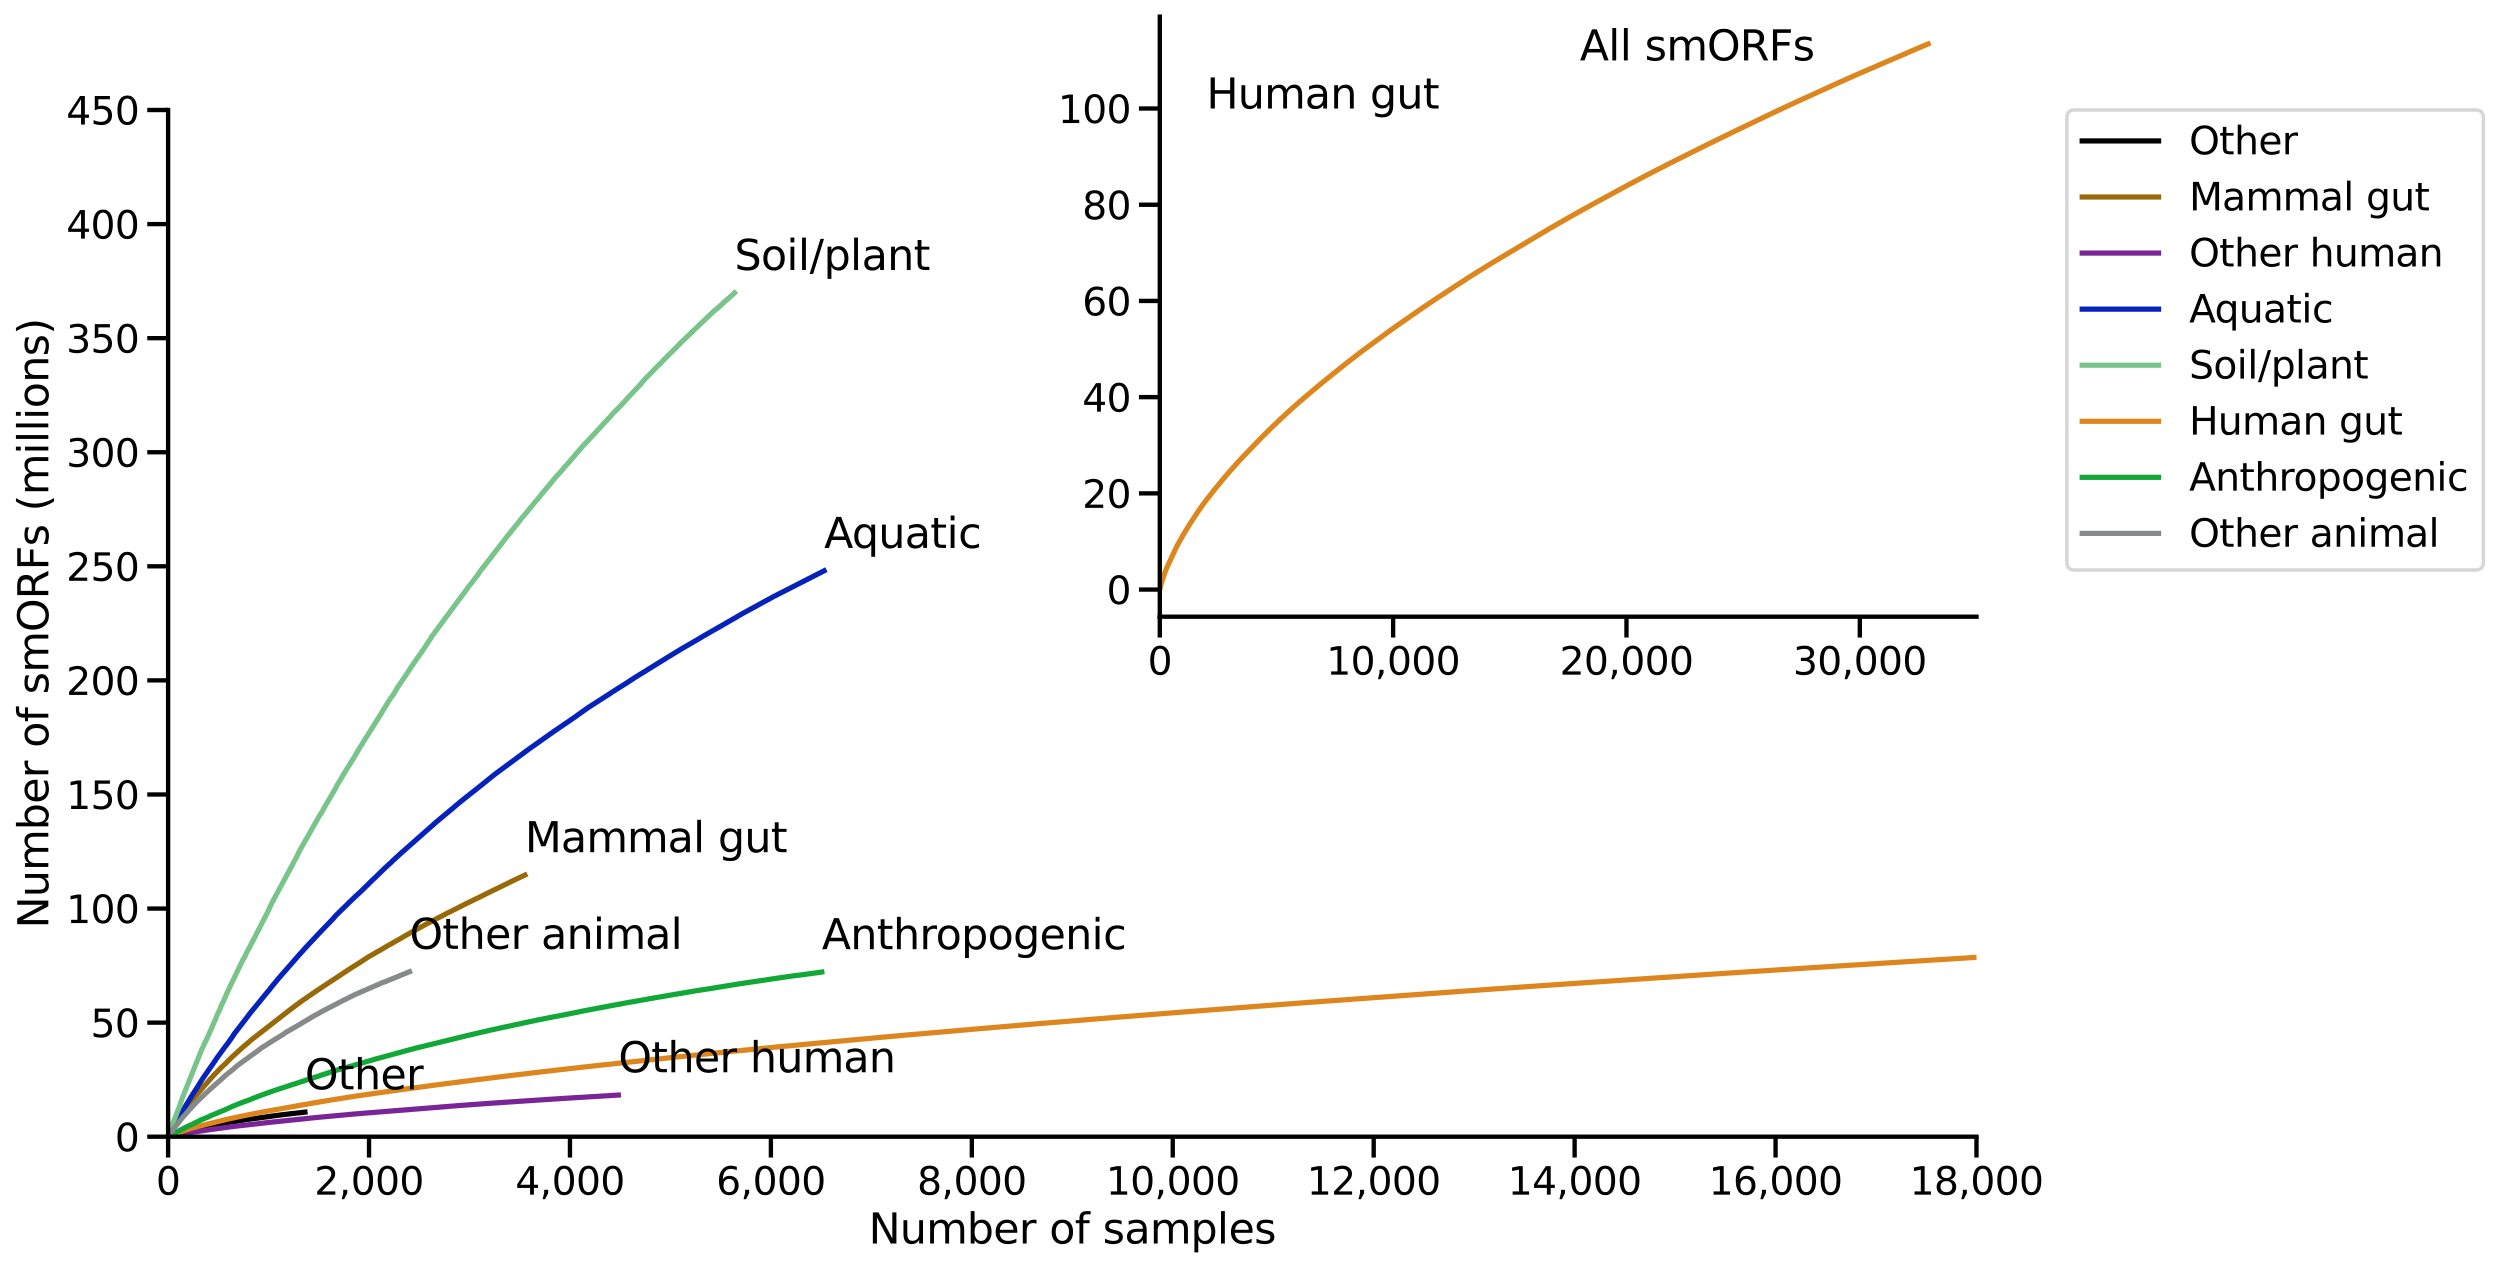 <?xml version="1.0" encoding="utf-8" standalone="no"?>
<!DOCTYPE svg PUBLIC "-//W3C//DTD SVG 1.1//EN"
  "http://www.w3.org/Graphics/SVG/1.1/DTD/svg11.dtd">
<svg height="548.13pt" version="1.1" viewBox="0 0 1079.964 548.13" width="1079.964pt" xmlns="http://www.w3.org/2000/svg" xmlns:xlink="http://www.w3.org/1999/xlink">
 <defs>
  <style type="text/css">*{stroke-linecap:butt;stroke-linejoin:round;}</style>
 </defs>
 <g id="figure_1">
  <g id="patch_1">
   <path d="M 0 548.13 
L 1079.964 548.13 
L 1079.964 0 
L 0 0 
z
" style="fill:#ffffff;"/>
  </g>
  <g id="axes_1">
   <g id="patch_2">
    <path d="M 72.615 491.04 
L 853.815 491.04 
L 853.815 47.52 
L 72.615 47.52 
z
" style="fill:#ffffff;"/>
   </g>
   <g id="matplotlib.axis_1">
    <g id="xtick_1">
     <g id="line2d_1">
      <defs>
       <path d="M 0 0 
L 0 9 
" id="mf5f6eebe8c" style="stroke:#000000;stroke-width:1.875;"/>
      </defs>
      <g>
       <use style="stroke:#000000;stroke-width:1.875;" x="72.615" xlink:href="#mf5f6eebe8c" y="491.04"/>
      </g>
     </g>
     <g id="text_1">
      <!-- 0 -->
      <g transform="translate(67.366 516.077)scale(0.165 -0.165)">
       <defs>
        <path d="M 2034 4250 
Q 1547 4250 1301 3770 
Q 1056 3291 1056 2328 
Q 1056 1369 1301 889 
Q 1547 409 2034 409 
Q 2525 409 2770 889 
Q 3016 1369 3016 2328 
Q 3016 3291 2770 3770 
Q 2525 4250 2034 4250 
z
M 2034 4750 
Q 2819 4750 3233 4129 
Q 3647 3509 3647 2328 
Q 3647 1150 3233 529 
Q 2819 -91 2034 -91 
Q 1250 -91 836 529 
Q 422 1150 422 2328 
Q 422 3509 836 4129 
Q 1250 4750 2034 4750 
z
" id="DejaVuSans-30" transform="scale(0.016)"/>
       </defs>
       <use xlink:href="#DejaVuSans-30"/>
      </g>
     </g>
    </g>
    <g id="xtick_2">
     <g id="line2d_2">
      <g>
       <use style="stroke:#000000;stroke-width:1.875;" x="159.415" xlink:href="#mf5f6eebe8c" y="491.04"/>
      </g>
     </g>
     <g id="text_2">
      <!-- 2,000 -->
      <g transform="translate(135.797 516.077)scale(0.165 -0.165)">
       <defs>
        <path d="M 1228 531 
L 3431 531 
L 3431 0 
L 469 0 
L 469 531 
Q 828 903 1448 1529 
Q 2069 2156 2228 2338 
Q 2531 2678 2651 2914 
Q 2772 3150 2772 3378 
Q 2772 3750 2511 3984 
Q 2250 4219 1831 4219 
Q 1534 4219 1204 4116 
Q 875 4013 500 3803 
L 500 4441 
Q 881 4594 1212 4672 
Q 1544 4750 1819 4750 
Q 2544 4750 2975 4387 
Q 3406 4025 3406 3419 
Q 3406 3131 3298 2873 
Q 3191 2616 2906 2266 
Q 2828 2175 2409 1742 
Q 1991 1309 1228 531 
z
" id="DejaVuSans-32" transform="scale(0.016)"/>
        <path d="M 750 794 
L 1409 794 
L 1409 256 
L 897 -744 
L 494 -744 
L 750 256 
L 750 794 
z
" id="DejaVuSans-2c" transform="scale(0.016)"/>
       </defs>
       <use xlink:href="#DejaVuSans-32"/>
       <use x="63.623" xlink:href="#DejaVuSans-2c"/>
       <use x="95.41" xlink:href="#DejaVuSans-30"/>
       <use x="159.033" xlink:href="#DejaVuSans-30"/>
       <use x="222.656" xlink:href="#DejaVuSans-30"/>
      </g>
     </g>
    </g>
    <g id="xtick_3">
     <g id="line2d_3">
      <g>
       <use style="stroke:#000000;stroke-width:1.875;" x="246.215" xlink:href="#mf5f6eebe8c" y="491.04"/>
      </g>
     </g>
     <g id="text_3">
      <!-- 4,000 -->
      <g transform="translate(222.597 516.077)scale(0.165 -0.165)">
       <defs>
        <path d="M 2419 4116 
L 825 1625 
L 2419 1625 
L 2419 4116 
z
M 2253 4666 
L 3047 4666 
L 3047 1625 
L 3713 1625 
L 3713 1100 
L 3047 1100 
L 3047 0 
L 2419 0 
L 2419 1100 
L 313 1100 
L 313 1709 
L 2253 4666 
z
" id="DejaVuSans-34" transform="scale(0.016)"/>
       </defs>
       <use xlink:href="#DejaVuSans-34"/>
       <use x="63.623" xlink:href="#DejaVuSans-2c"/>
       <use x="95.41" xlink:href="#DejaVuSans-30"/>
       <use x="159.033" xlink:href="#DejaVuSans-30"/>
       <use x="222.656" xlink:href="#DejaVuSans-30"/>
      </g>
     </g>
    </g>
    <g id="xtick_4">
     <g id="line2d_4">
      <g>
       <use style="stroke:#000000;stroke-width:1.875;" x="333.015" xlink:href="#mf5f6eebe8c" y="491.04"/>
      </g>
     </g>
     <g id="text_4">
      <!-- 6,000 -->
      <g transform="translate(309.397 516.077)scale(0.165 -0.165)">
       <defs>
        <path d="M 2113 2584 
Q 1688 2584 1439 2293 
Q 1191 2003 1191 1497 
Q 1191 994 1439 701 
Q 1688 409 2113 409 
Q 2538 409 2786 701 
Q 3034 994 3034 1497 
Q 3034 2003 2786 2293 
Q 2538 2584 2113 2584 
z
M 3366 4563 
L 3366 3988 
Q 3128 4100 2886 4159 
Q 2644 4219 2406 4219 
Q 1781 4219 1451 3797 
Q 1122 3375 1075 2522 
Q 1259 2794 1537 2939 
Q 1816 3084 2150 3084 
Q 2853 3084 3261 2657 
Q 3669 2231 3669 1497 
Q 3669 778 3244 343 
Q 2819 -91 2113 -91 
Q 1303 -91 875 529 
Q 447 1150 447 2328 
Q 447 3434 972 4092 
Q 1497 4750 2381 4750 
Q 2619 4750 2861 4703 
Q 3103 4656 3366 4563 
z
" id="DejaVuSans-36" transform="scale(0.016)"/>
       </defs>
       <use xlink:href="#DejaVuSans-36"/>
       <use x="63.623" xlink:href="#DejaVuSans-2c"/>
       <use x="95.41" xlink:href="#DejaVuSans-30"/>
       <use x="159.033" xlink:href="#DejaVuSans-30"/>
       <use x="222.656" xlink:href="#DejaVuSans-30"/>
      </g>
     </g>
    </g>
    <g id="xtick_5">
     <g id="line2d_5">
      <g>
       <use style="stroke:#000000;stroke-width:1.875;" x="419.815" xlink:href="#mf5f6eebe8c" y="491.04"/>
      </g>
     </g>
     <g id="text_5">
      <!-- 8,000 -->
      <g transform="translate(396.197 516.077)scale(0.165 -0.165)">
       <defs>
        <path d="M 2034 2216 
Q 1584 2216 1326 1975 
Q 1069 1734 1069 1313 
Q 1069 891 1326 650 
Q 1584 409 2034 409 
Q 2484 409 2743 651 
Q 3003 894 3003 1313 
Q 3003 1734 2745 1975 
Q 2488 2216 2034 2216 
z
M 1403 2484 
Q 997 2584 770 2862 
Q 544 3141 544 3541 
Q 544 4100 942 4425 
Q 1341 4750 2034 4750 
Q 2731 4750 3128 4425 
Q 3525 4100 3525 3541 
Q 3525 3141 3298 2862 
Q 3072 2584 2669 2484 
Q 3125 2378 3379 2068 
Q 3634 1759 3634 1313 
Q 3634 634 3220 271 
Q 2806 -91 2034 -91 
Q 1263 -91 848 271 
Q 434 634 434 1313 
Q 434 1759 690 2068 
Q 947 2378 1403 2484 
z
M 1172 3481 
Q 1172 3119 1398 2916 
Q 1625 2713 2034 2713 
Q 2441 2713 2670 2916 
Q 2900 3119 2900 3481 
Q 2900 3844 2670 4047 
Q 2441 4250 2034 4250 
Q 1625 4250 1398 4047 
Q 1172 3844 1172 3481 
z
" id="DejaVuSans-38" transform="scale(0.016)"/>
       </defs>
       <use xlink:href="#DejaVuSans-38"/>
       <use x="63.623" xlink:href="#DejaVuSans-2c"/>
       <use x="95.41" xlink:href="#DejaVuSans-30"/>
       <use x="159.033" xlink:href="#DejaVuSans-30"/>
       <use x="222.656" xlink:href="#DejaVuSans-30"/>
      </g>
     </g>
    </g>
    <g id="xtick_6">
     <g id="line2d_6">
      <g>
       <use style="stroke:#000000;stroke-width:1.875;" x="506.615" xlink:href="#mf5f6eebe8c" y="491.04"/>
      </g>
     </g>
     <g id="text_6">
      <!-- 10,000 -->
      <g transform="translate(477.748 516.077)scale(0.165 -0.165)">
       <defs>
        <path d="M 794 531 
L 1825 531 
L 1825 4091 
L 703 3866 
L 703 4441 
L 1819 4666 
L 2450 4666 
L 2450 531 
L 3481 531 
L 3481 0 
L 794 0 
L 794 531 
z
" id="DejaVuSans-31" transform="scale(0.016)"/>
       </defs>
       <use xlink:href="#DejaVuSans-31"/>
       <use x="63.623" xlink:href="#DejaVuSans-30"/>
       <use x="127.246" xlink:href="#DejaVuSans-2c"/>
       <use x="159.033" xlink:href="#DejaVuSans-30"/>
       <use x="222.656" xlink:href="#DejaVuSans-30"/>
       <use x="286.279" xlink:href="#DejaVuSans-30"/>
      </g>
     </g>
    </g>
    <g id="xtick_7">
     <g id="line2d_7">
      <g>
       <use style="stroke:#000000;stroke-width:1.875;" x="593.415" xlink:href="#mf5f6eebe8c" y="491.04"/>
      </g>
     </g>
     <g id="text_7">
      <!-- 12,000 -->
      <g transform="translate(564.548 516.077)scale(0.165 -0.165)">
       <use xlink:href="#DejaVuSans-31"/>
       <use x="63.623" xlink:href="#DejaVuSans-32"/>
       <use x="127.246" xlink:href="#DejaVuSans-2c"/>
       <use x="159.033" xlink:href="#DejaVuSans-30"/>
       <use x="222.656" xlink:href="#DejaVuSans-30"/>
       <use x="286.279" xlink:href="#DejaVuSans-30"/>
      </g>
     </g>
    </g>
    <g id="xtick_8">
     <g id="line2d_8">
      <g>
       <use style="stroke:#000000;stroke-width:1.875;" x="680.215" xlink:href="#mf5f6eebe8c" y="491.04"/>
      </g>
     </g>
     <g id="text_8">
      <!-- 14,000 -->
      <g transform="translate(651.348 516.077)scale(0.165 -0.165)">
       <use xlink:href="#DejaVuSans-31"/>
       <use x="63.623" xlink:href="#DejaVuSans-34"/>
       <use x="127.246" xlink:href="#DejaVuSans-2c"/>
       <use x="159.033" xlink:href="#DejaVuSans-30"/>
       <use x="222.656" xlink:href="#DejaVuSans-30"/>
       <use x="286.279" xlink:href="#DejaVuSans-30"/>
      </g>
     </g>
    </g>
    <g id="xtick_9">
     <g id="line2d_9">
      <g>
       <use style="stroke:#000000;stroke-width:1.875;" x="767.015" xlink:href="#mf5f6eebe8c" y="491.04"/>
      </g>
     </g>
     <g id="text_9">
      <!-- 16,000 -->
      <g transform="translate(738.148 516.077)scale(0.165 -0.165)">
       <use xlink:href="#DejaVuSans-31"/>
       <use x="63.623" xlink:href="#DejaVuSans-36"/>
       <use x="127.246" xlink:href="#DejaVuSans-2c"/>
       <use x="159.033" xlink:href="#DejaVuSans-30"/>
       <use x="222.656" xlink:href="#DejaVuSans-30"/>
       <use x="286.279" xlink:href="#DejaVuSans-30"/>
      </g>
     </g>
    </g>
    <g id="xtick_10">
     <g id="line2d_10">
      <g>
       <use style="stroke:#000000;stroke-width:1.875;" x="853.815" xlink:href="#mf5f6eebe8c" y="491.04"/>
      </g>
     </g>
     <g id="text_10">
      <!-- 18,000 -->
      <g transform="translate(824.948 516.077)scale(0.165 -0.165)">
       <use xlink:href="#DejaVuSans-31"/>
       <use x="63.623" xlink:href="#DejaVuSans-38"/>
       <use x="127.246" xlink:href="#DejaVuSans-2c"/>
       <use x="159.033" xlink:href="#DejaVuSans-30"/>
       <use x="222.656" xlink:href="#DejaVuSans-30"/>
       <use x="286.279" xlink:href="#DejaVuSans-30"/>
      </g>
     </g>
    </g>
    <g id="text_11">
     <!-- Number of samples -->
     <g transform="translate(375.254 537.186)scale(0.18 -0.18)">
      <defs>
       <path d="M 628 4666 
L 1478 4666 
L 3547 763 
L 3547 4666 
L 4159 4666 
L 4159 0 
L 3309 0 
L 1241 3903 
L 1241 0 
L 628 0 
L 628 4666 
z
" id="DejaVuSans-4e" transform="scale(0.016)"/>
       <path d="M 544 1381 
L 544 3500 
L 1119 3500 
L 1119 1403 
Q 1119 906 1312 657 
Q 1506 409 1894 409 
Q 2359 409 2629 706 
Q 2900 1003 2900 1516 
L 2900 3500 
L 3475 3500 
L 3475 0 
L 2900 0 
L 2900 538 
Q 2691 219 2414 64 
Q 2138 -91 1772 -91 
Q 1169 -91 856 284 
Q 544 659 544 1381 
z
M 1991 3584 
L 1991 3584 
z
" id="DejaVuSans-75" transform="scale(0.016)"/>
       <path d="M 3328 2828 
Q 3544 3216 3844 3400 
Q 4144 3584 4550 3584 
Q 5097 3584 5394 3201 
Q 5691 2819 5691 2113 
L 5691 0 
L 5113 0 
L 5113 2094 
Q 5113 2597 4934 2840 
Q 4756 3084 4391 3084 
Q 3944 3084 3684 2787 
Q 3425 2491 3425 1978 
L 3425 0 
L 2847 0 
L 2847 2094 
Q 2847 2600 2669 2842 
Q 2491 3084 2119 3084 
Q 1678 3084 1418 2786 
Q 1159 2488 1159 1978 
L 1159 0 
L 581 0 
L 581 3500 
L 1159 3500 
L 1159 2956 
Q 1356 3278 1631 3431 
Q 1906 3584 2284 3584 
Q 2666 3584 2933 3390 
Q 3200 3197 3328 2828 
z
" id="DejaVuSans-6d" transform="scale(0.016)"/>
       <path d="M 3116 1747 
Q 3116 2381 2855 2742 
Q 2594 3103 2138 3103 
Q 1681 3103 1420 2742 
Q 1159 2381 1159 1747 
Q 1159 1113 1420 752 
Q 1681 391 2138 391 
Q 2594 391 2855 752 
Q 3116 1113 3116 1747 
z
M 1159 2969 
Q 1341 3281 1617 3432 
Q 1894 3584 2278 3584 
Q 2916 3584 3314 3078 
Q 3713 2572 3713 1747 
Q 3713 922 3314 415 
Q 2916 -91 2278 -91 
Q 1894 -91 1617 61 
Q 1341 213 1159 525 
L 1159 0 
L 581 0 
L 581 4863 
L 1159 4863 
L 1159 2969 
z
" id="DejaVuSans-62" transform="scale(0.016)"/>
       <path d="M 3597 1894 
L 3597 1613 
L 953 1613 
Q 991 1019 1311 708 
Q 1631 397 2203 397 
Q 2534 397 2845 478 
Q 3156 559 3463 722 
L 3463 178 
Q 3153 47 2828 -22 
Q 2503 -91 2169 -91 
Q 1331 -91 842 396 
Q 353 884 353 1716 
Q 353 2575 817 3079 
Q 1281 3584 2069 3584 
Q 2775 3584 3186 3129 
Q 3597 2675 3597 1894 
z
M 3022 2063 
Q 3016 2534 2758 2815 
Q 2500 3097 2075 3097 
Q 1594 3097 1305 2825 
Q 1016 2553 972 2059 
L 3022 2063 
z
" id="DejaVuSans-65" transform="scale(0.016)"/>
       <path d="M 2631 2963 
Q 2534 3019 2420 3045 
Q 2306 3072 2169 3072 
Q 1681 3072 1420 2755 
Q 1159 2438 1159 1844 
L 1159 0 
L 581 0 
L 581 3500 
L 1159 3500 
L 1159 2956 
Q 1341 3275 1631 3429 
Q 1922 3584 2338 3584 
Q 2397 3584 2469 3576 
Q 2541 3569 2628 3553 
L 2631 2963 
z
" id="DejaVuSans-72" transform="scale(0.016)"/>
       <path id="DejaVuSans-20" transform="scale(0.016)"/>
       <path d="M 1959 3097 
Q 1497 3097 1228 2736 
Q 959 2375 959 1747 
Q 959 1119 1226 758 
Q 1494 397 1959 397 
Q 2419 397 2687 759 
Q 2956 1122 2956 1747 
Q 2956 2369 2687 2733 
Q 2419 3097 1959 3097 
z
M 1959 3584 
Q 2709 3584 3137 3096 
Q 3566 2609 3566 1747 
Q 3566 888 3137 398 
Q 2709 -91 1959 -91 
Q 1206 -91 779 398 
Q 353 888 353 1747 
Q 353 2609 779 3096 
Q 1206 3584 1959 3584 
z
" id="DejaVuSans-6f" transform="scale(0.016)"/>
       <path d="M 2375 4863 
L 2375 4384 
L 1825 4384 
Q 1516 4384 1395 4259 
Q 1275 4134 1275 3809 
L 1275 3500 
L 2222 3500 
L 2222 3053 
L 1275 3053 
L 1275 0 
L 697 0 
L 697 3053 
L 147 3053 
L 147 3500 
L 697 3500 
L 697 3744 
Q 697 4328 969 4595 
Q 1241 4863 1831 4863 
L 2375 4863 
z
" id="DejaVuSans-66" transform="scale(0.016)"/>
       <path d="M 2834 3397 
L 2834 2853 
Q 2591 2978 2328 3040 
Q 2066 3103 1784 3103 
Q 1356 3103 1142 2972 
Q 928 2841 928 2578 
Q 928 2378 1081 2264 
Q 1234 2150 1697 2047 
L 1894 2003 
Q 2506 1872 2764 1633 
Q 3022 1394 3022 966 
Q 3022 478 2636 193 
Q 2250 -91 1575 -91 
Q 1294 -91 989 -36 
Q 684 19 347 128 
L 347 722 
Q 666 556 975 473 
Q 1284 391 1588 391 
Q 1994 391 2212 530 
Q 2431 669 2431 922 
Q 2431 1156 2273 1281 
Q 2116 1406 1581 1522 
L 1381 1569 
Q 847 1681 609 1914 
Q 372 2147 372 2553 
Q 372 3047 722 3315 
Q 1072 3584 1716 3584 
Q 2034 3584 2315 3537 
Q 2597 3491 2834 3397 
z
" id="DejaVuSans-73" transform="scale(0.016)"/>
       <path d="M 2194 1759 
Q 1497 1759 1228 1600 
Q 959 1441 959 1056 
Q 959 750 1161 570 
Q 1363 391 1709 391 
Q 2188 391 2477 730 
Q 2766 1069 2766 1631 
L 2766 1759 
L 2194 1759 
z
M 3341 1997 
L 3341 0 
L 2766 0 
L 2766 531 
Q 2569 213 2275 61 
Q 1981 -91 1556 -91 
Q 1019 -91 701 211 
Q 384 513 384 1019 
Q 384 1609 779 1909 
Q 1175 2209 1959 2209 
L 2766 2209 
L 2766 2266 
Q 2766 2663 2505 2880 
Q 2244 3097 1772 3097 
Q 1472 3097 1187 3025 
Q 903 2953 641 2809 
L 641 3341 
Q 956 3463 1253 3523 
Q 1550 3584 1831 3584 
Q 2591 3584 2966 3190 
Q 3341 2797 3341 1997 
z
" id="DejaVuSans-61" transform="scale(0.016)"/>
       <path d="M 1159 525 
L 1159 -1331 
L 581 -1331 
L 581 3500 
L 1159 3500 
L 1159 2969 
Q 1341 3281 1617 3432 
Q 1894 3584 2278 3584 
Q 2916 3584 3314 3078 
Q 3713 2572 3713 1747 
Q 3713 922 3314 415 
Q 2916 -91 2278 -91 
Q 1894 -91 1617 61 
Q 1341 213 1159 525 
z
M 3116 1747 
Q 3116 2381 2855 2742 
Q 2594 3103 2138 3103 
Q 1681 3103 1420 2742 
Q 1159 2381 1159 1747 
Q 1159 1113 1420 752 
Q 1681 391 2138 391 
Q 2594 391 2855 752 
Q 3116 1113 3116 1747 
z
" id="DejaVuSans-70" transform="scale(0.016)"/>
       <path d="M 603 4863 
L 1178 4863 
L 1178 0 
L 603 0 
L 603 4863 
z
" id="DejaVuSans-6c" transform="scale(0.016)"/>
      </defs>
      <use xlink:href="#DejaVuSans-4e"/>
      <use x="74.805" xlink:href="#DejaVuSans-75"/>
      <use x="138.184" xlink:href="#DejaVuSans-6d"/>
      <use x="235.596" xlink:href="#DejaVuSans-62"/>
      <use x="299.072" xlink:href="#DejaVuSans-65"/>
      <use x="360.596" xlink:href="#DejaVuSans-72"/>
      <use x="401.709" xlink:href="#DejaVuSans-20"/>
      <use x="433.496" xlink:href="#DejaVuSans-6f"/>
      <use x="494.678" xlink:href="#DejaVuSans-66"/>
      <use x="529.883" xlink:href="#DejaVuSans-20"/>
      <use x="561.67" xlink:href="#DejaVuSans-73"/>
      <use x="613.77" xlink:href="#DejaVuSans-61"/>
      <use x="675.049" xlink:href="#DejaVuSans-6d"/>
      <use x="772.461" xlink:href="#DejaVuSans-70"/>
      <use x="835.938" xlink:href="#DejaVuSans-6c"/>
      <use x="863.721" xlink:href="#DejaVuSans-65"/>
      <use x="925.244" xlink:href="#DejaVuSans-73"/>
     </g>
    </g>
   </g>
   <g id="matplotlib.axis_2">
    <g id="ytick_1">
     <g id="line2d_11">
      <defs>
       <path d="M 0 0 
L -9 0 
" id="m7c6e81c267" style="stroke:#000000;stroke-width:1.875;"/>
      </defs>
      <g>
       <use style="stroke:#000000;stroke-width:1.875;" x="72.615" xlink:href="#m7c6e81c267" y="491.04"/>
      </g>
     </g>
     <g id="text_12">
      <!-- 0 -->
      <g transform="translate(49.617 497.309)scale(0.165 -0.165)">
       <use xlink:href="#DejaVuSans-30"/>
      </g>
     </g>
    </g>
    <g id="ytick_2">
     <g id="line2d_12">
      <g>
       <use style="stroke:#000000;stroke-width:1.875;" x="72.615" xlink:href="#m7c6e81c267" y="441.76"/>
      </g>
     </g>
     <g id="text_13">
      <!-- 50 -->
      <g transform="translate(39.119 448.029)scale(0.165 -0.165)">
       <defs>
        <path d="M 691 4666 
L 3169 4666 
L 3169 4134 
L 1269 4134 
L 1269 2991 
Q 1406 3038 1543 3061 
Q 1681 3084 1819 3084 
Q 2600 3084 3056 2656 
Q 3513 2228 3513 1497 
Q 3513 744 3044 326 
Q 2575 -91 1722 -91 
Q 1428 -91 1123 -41 
Q 819 9 494 109 
L 494 744 
Q 775 591 1075 516 
Q 1375 441 1709 441 
Q 2250 441 2565 725 
Q 2881 1009 2881 1497 
Q 2881 1984 2565 2268 
Q 2250 2553 1709 2553 
Q 1456 2553 1204 2497 
Q 953 2441 691 2322 
L 691 4666 
z
" id="DejaVuSans-35" transform="scale(0.016)"/>
       </defs>
       <use xlink:href="#DejaVuSans-35"/>
       <use x="63.623" xlink:href="#DejaVuSans-30"/>
      </g>
     </g>
    </g>
    <g id="ytick_3">
     <g id="line2d_13">
      <g>
       <use style="stroke:#000000;stroke-width:1.875;" x="72.615" xlink:href="#m7c6e81c267" y="392.48"/>
      </g>
     </g>
     <g id="text_14">
      <!-- 100 -->
      <g transform="translate(28.621 398.749)scale(0.165 -0.165)">
       <use xlink:href="#DejaVuSans-31"/>
       <use x="63.623" xlink:href="#DejaVuSans-30"/>
       <use x="127.246" xlink:href="#DejaVuSans-30"/>
      </g>
     </g>
    </g>
    <g id="ytick_4">
     <g id="line2d_14">
      <g>
       <use style="stroke:#000000;stroke-width:1.875;" x="72.615" xlink:href="#m7c6e81c267" y="343.2"/>
      </g>
     </g>
     <g id="text_15">
      <!-- 150 -->
      <g transform="translate(28.621 349.469)scale(0.165 -0.165)">
       <use xlink:href="#DejaVuSans-31"/>
       <use x="63.623" xlink:href="#DejaVuSans-35"/>
       <use x="127.246" xlink:href="#DejaVuSans-30"/>
      </g>
     </g>
    </g>
    <g id="ytick_5">
     <g id="line2d_15">
      <g>
       <use style="stroke:#000000;stroke-width:1.875;" x="72.615" xlink:href="#m7c6e81c267" y="293.92"/>
      </g>
     </g>
     <g id="text_16">
      <!-- 200 -->
      <g transform="translate(28.621 300.189)scale(0.165 -0.165)">
       <use xlink:href="#DejaVuSans-32"/>
       <use x="63.623" xlink:href="#DejaVuSans-30"/>
       <use x="127.246" xlink:href="#DejaVuSans-30"/>
      </g>
     </g>
    </g>
    <g id="ytick_6">
     <g id="line2d_16">
      <g>
       <use style="stroke:#000000;stroke-width:1.875;" x="72.615" xlink:href="#m7c6e81c267" y="244.64"/>
      </g>
     </g>
     <g id="text_17">
      <!-- 250 -->
      <g transform="translate(28.621 250.909)scale(0.165 -0.165)">
       <use xlink:href="#DejaVuSans-32"/>
       <use x="63.623" xlink:href="#DejaVuSans-35"/>
       <use x="127.246" xlink:href="#DejaVuSans-30"/>
      </g>
     </g>
    </g>
    <g id="ytick_7">
     <g id="line2d_17">
      <g>
       <use style="stroke:#000000;stroke-width:1.875;" x="72.615" xlink:href="#m7c6e81c267" y="195.36"/>
      </g>
     </g>
     <g id="text_18">
      <!-- 300 -->
      <g transform="translate(28.621 201.629)scale(0.165 -0.165)">
       <defs>
        <path d="M 2597 2516 
Q 3050 2419 3304 2112 
Q 3559 1806 3559 1356 
Q 3559 666 3084 287 
Q 2609 -91 1734 -91 
Q 1441 -91 1130 -33 
Q 819 25 488 141 
L 488 750 
Q 750 597 1062 519 
Q 1375 441 1716 441 
Q 2309 441 2620 675 
Q 2931 909 2931 1356 
Q 2931 1769 2642 2001 
Q 2353 2234 1838 2234 
L 1294 2234 
L 1294 2753 
L 1863 2753 
Q 2328 2753 2575 2939 
Q 2822 3125 2822 3475 
Q 2822 3834 2567 4026 
Q 2313 4219 1838 4219 
Q 1578 4219 1281 4162 
Q 984 4106 628 3988 
L 628 4550 
Q 988 4650 1302 4700 
Q 1616 4750 1894 4750 
Q 2613 4750 3031 4423 
Q 3450 4097 3450 3541 
Q 3450 3153 3228 2886 
Q 3006 2619 2597 2516 
z
" id="DejaVuSans-33" transform="scale(0.016)"/>
       </defs>
       <use xlink:href="#DejaVuSans-33"/>
       <use x="63.623" xlink:href="#DejaVuSans-30"/>
       <use x="127.246" xlink:href="#DejaVuSans-30"/>
      </g>
     </g>
    </g>
    <g id="ytick_8">
     <g id="line2d_18">
      <g>
       <use style="stroke:#000000;stroke-width:1.875;" x="72.615" xlink:href="#m7c6e81c267" y="146.08"/>
      </g>
     </g>
     <g id="text_19">
      <!-- 350 -->
      <g transform="translate(28.621 152.349)scale(0.165 -0.165)">
       <use xlink:href="#DejaVuSans-33"/>
       <use x="63.623" xlink:href="#DejaVuSans-35"/>
       <use x="127.246" xlink:href="#DejaVuSans-30"/>
      </g>
     </g>
    </g>
    <g id="ytick_9">
     <g id="line2d_19">
      <g>
       <use style="stroke:#000000;stroke-width:1.875;" x="72.615" xlink:href="#m7c6e81c267" y="96.8"/>
      </g>
     </g>
     <g id="text_20">
      <!-- 400 -->
      <g transform="translate(28.621 103.069)scale(0.165 -0.165)">
       <use xlink:href="#DejaVuSans-34"/>
       <use x="63.623" xlink:href="#DejaVuSans-30"/>
       <use x="127.246" xlink:href="#DejaVuSans-30"/>
      </g>
     </g>
    </g>
    <g id="ytick_10">
     <g id="line2d_20">
      <g>
       <use style="stroke:#000000;stroke-width:1.875;" x="72.615" xlink:href="#m7c6e81c267" y="47.52"/>
      </g>
     </g>
     <g id="text_21">
      <!-- 450 -->
      <g transform="translate(28.621 53.789)scale(0.165 -0.165)">
       <use xlink:href="#DejaVuSans-34"/>
       <use x="63.623" xlink:href="#DejaVuSans-35"/>
       <use x="127.246" xlink:href="#DejaVuSans-30"/>
      </g>
     </g>
    </g>
    <g id="text_22">
     <!-- Number of smORFs (millions) -->
     <g transform="translate(20.877 401.039)rotate(-90)scale(0.18 -0.18)">
      <defs>
       <path d="M 2522 4238 
Q 1834 4238 1429 3725 
Q 1025 3213 1025 2328 
Q 1025 1447 1429 934 
Q 1834 422 2522 422 
Q 3209 422 3611 934 
Q 4013 1447 4013 2328 
Q 4013 3213 3611 3725 
Q 3209 4238 2522 4238 
z
M 2522 4750 
Q 3503 4750 4090 4092 
Q 4678 3434 4678 2328 
Q 4678 1225 4090 567 
Q 3503 -91 2522 -91 
Q 1538 -91 948 565 
Q 359 1222 359 2328 
Q 359 3434 948 4092 
Q 1538 4750 2522 4750 
z
" id="DejaVuSans-4f" transform="scale(0.016)"/>
       <path d="M 2841 2188 
Q 3044 2119 3236 1894 
Q 3428 1669 3622 1275 
L 4263 0 
L 3584 0 
L 2988 1197 
Q 2756 1666 2539 1819 
Q 2322 1972 1947 1972 
L 1259 1972 
L 1259 0 
L 628 0 
L 628 4666 
L 2053 4666 
Q 2853 4666 3247 4331 
Q 3641 3997 3641 3322 
Q 3641 2881 3436 2590 
Q 3231 2300 2841 2188 
z
M 1259 4147 
L 1259 2491 
L 2053 2491 
Q 2509 2491 2742 2702 
Q 2975 2913 2975 3322 
Q 2975 3731 2742 3939 
Q 2509 4147 2053 4147 
L 1259 4147 
z
" id="DejaVuSans-52" transform="scale(0.016)"/>
       <path d="M 628 4666 
L 3309 4666 
L 3309 4134 
L 1259 4134 
L 1259 2759 
L 3109 2759 
L 3109 2228 
L 1259 2228 
L 1259 0 
L 628 0 
L 628 4666 
z
" id="DejaVuSans-46" transform="scale(0.016)"/>
       <path d="M 1984 4856 
Q 1566 4138 1362 3434 
Q 1159 2731 1159 2009 
Q 1159 1288 1364 580 
Q 1569 -128 1984 -844 
L 1484 -844 
Q 1016 -109 783 600 
Q 550 1309 550 2009 
Q 550 2706 781 3412 
Q 1013 4119 1484 4856 
L 1984 4856 
z
" id="DejaVuSans-28" transform="scale(0.016)"/>
       <path d="M 603 3500 
L 1178 3500 
L 1178 0 
L 603 0 
L 603 3500 
z
M 603 4863 
L 1178 4863 
L 1178 4134 
L 603 4134 
L 603 4863 
z
" id="DejaVuSans-69" transform="scale(0.016)"/>
       <path d="M 3513 2113 
L 3513 0 
L 2938 0 
L 2938 2094 
Q 2938 2591 2744 2837 
Q 2550 3084 2163 3084 
Q 1697 3084 1428 2787 
Q 1159 2491 1159 1978 
L 1159 0 
L 581 0 
L 581 3500 
L 1159 3500 
L 1159 2956 
Q 1366 3272 1645 3428 
Q 1925 3584 2291 3584 
Q 2894 3584 3203 3211 
Q 3513 2838 3513 2113 
z
" id="DejaVuSans-6e" transform="scale(0.016)"/>
       <path d="M 513 4856 
L 1013 4856 
Q 1481 4119 1714 3412 
Q 1947 2706 1947 2009 
Q 1947 1309 1714 600 
Q 1481 -109 1013 -844 
L 513 -844 
Q 928 -128 1133 580 
Q 1338 1288 1338 2009 
Q 1338 2731 1133 3434 
Q 928 4138 513 4856 
z
" id="DejaVuSans-29" transform="scale(0.016)"/>
      </defs>
      <use xlink:href="#DejaVuSans-4e"/>
      <use x="74.805" xlink:href="#DejaVuSans-75"/>
      <use x="138.184" xlink:href="#DejaVuSans-6d"/>
      <use x="235.596" xlink:href="#DejaVuSans-62"/>
      <use x="299.072" xlink:href="#DejaVuSans-65"/>
      <use x="360.596" xlink:href="#DejaVuSans-72"/>
      <use x="401.709" xlink:href="#DejaVuSans-20"/>
      <use x="433.496" xlink:href="#DejaVuSans-6f"/>
      <use x="494.678" xlink:href="#DejaVuSans-66"/>
      <use x="529.883" xlink:href="#DejaVuSans-20"/>
      <use x="561.67" xlink:href="#DejaVuSans-73"/>
      <use x="613.77" xlink:href="#DejaVuSans-6d"/>
      <use x="711.182" xlink:href="#DejaVuSans-4f"/>
      <use x="789.893" xlink:href="#DejaVuSans-52"/>
      <use x="859.375" xlink:href="#DejaVuSans-46"/>
      <use x="916.895" xlink:href="#DejaVuSans-73"/>
      <use x="968.994" xlink:href="#DejaVuSans-20"/>
      <use x="1000.781" xlink:href="#DejaVuSans-28"/>
      <use x="1039.795" xlink:href="#DejaVuSans-6d"/>
      <use x="1137.207" xlink:href="#DejaVuSans-69"/>
      <use x="1164.99" xlink:href="#DejaVuSans-6c"/>
      <use x="1192.773" xlink:href="#DejaVuSans-6c"/>
      <use x="1220.557" xlink:href="#DejaVuSans-69"/>
      <use x="1248.34" xlink:href="#DejaVuSans-6f"/>
      <use x="1309.521" xlink:href="#DejaVuSans-6e"/>
      <use x="1372.9" xlink:href="#DejaVuSans-73"/>
      <use x="1425" xlink:href="#DejaVuSans-29"/>
     </g>
    </g>
   </g>
   <g id="line2d_21">
    <path clip-path="url(#pd6e3482fb9)" d="M 72.658 491.022 
L 73.917 490.631 
L 74.785 490.309 
L 79.125 489.097 
L 79.429 489.008 
L 80.036 488.83 
L 80.687 488.636 
L 83.422 488.001 
L 86.677 487.284 
L 87.371 487.125 
L 88.109 486.95 
L 89.801 486.623 
L 91.928 486.212 
L 92.97 486.013 
L 93.924 485.813 
L 95.183 485.572 
L 100.044 484.725 
L 102.561 484.303 
L 105.512 483.803 
L 107.335 483.531 
L 109.505 483.229 
L 110.156 483.151 
L 112.934 482.769 
L 115.017 482.482 
L 116.319 482.317 
L 116.709 482.247 
L 119.53 481.856 
L 121.874 481.57 
L 122.655 481.477 
L 125.129 481.162 
L 130.033 480.622 
L 131.726 480.432 
L 131.726 480.432 
" style="fill:none;stroke:#000000;stroke-linecap:square;stroke-width:2.25;"/>
   </g>
   <g id="line2d_22">
    <path clip-path="url(#pd6e3482fb9)" d="M 72.658 490.98 
L 72.962 490.357 
L 74.872 486.829 
L 75.696 485.601 
L 76.521 484.435 
L 77.129 483.477 
L 77.736 482.573 
L 79.733 479.681 
L 80.687 478.219 
L 81.295 477.434 
L 84.073 473.977 
L 86.633 471.036 
L 88.369 468.944 
L 88.673 468.614 
L 89.281 467.965 
L 90.105 466.964 
L 91.017 465.925 
L 91.668 465.283 
L 92.145 464.688 
L 93.187 463.628 
L 94.923 461.82 
L 95.834 460.894 
L 97.006 459.858 
L 100.131 456.706 
L 103.95 453.226 
L 104.861 452.405 
L 105.773 451.648 
L 106.554 450.957 
L 107.118 450.509 
L 107.465 450.216 
L 108.29 449.454 
L 108.984 448.888 
L 109.679 448.345 
L 125.259 436.223 
L 127.169 434.799 
L 130.294 432.452 
L 130.901 432.048 
L 133.679 430.124 
L 134.894 429.293 
L 135.241 429.034 
L 136.153 428.422 
L 139.017 426.515 
L 139.581 426.134 
L 150.909 418.659 
L 151.386 418.357 
L 152.384 417.719 
L 153.122 417.26 
L 155.032 416.047 
L 159.024 413.443 
L 165.882 409.501 
L 167.357 408.614 
L 168.399 408.04 
L 169.744 407.289 
L 170.742 406.678 
L 171.22 406.447 
L 172.088 405.955 
L 172.652 405.646 
L 173.173 405.339 
L 175.213 404.14 
L 175.603 403.904 
L 175.994 403.7 
L 177.686 402.74 
L 182.417 400.159 
L 183.285 399.685 
L 183.762 399.413 
L 184.11 399.23 
L 190.055 396.106 
L 191.401 395.428 
L 192.139 395.02 
L 193.397 394.362 
L 193.744 394.191 
L 199.647 391.249 
L 200.341 390.886 
L 201.47 390.296 
L 202.945 389.601 
L 205.506 388.344 
L 207.112 387.583 
L 207.502 387.376 
L 208.327 386.974 
L 209.325 386.452 
L 222.258 380.135 
L 223.43 379.573 
L 224.558 379.055 
L 225.296 378.7 
L 226.294 378.239 
L 226.772 378.005 
L 226.772 378.005 
" style="fill:none;stroke:#966906;stroke-linecap:square;stroke-opacity:0.992;stroke-width:2.25;"/>
   </g>
   <g id="line2d_23">
    <path clip-path="url(#pd6e3482fb9)" d="M 72.658 491.029 
L 74.091 490.72 
L 77.346 490.085 
L 79.082 489.781 
L 81.469 489.379 
L 83.508 489.063 
L 88.413 488.326 
L 91.147 487.923 
L 99.393 486.813 
L 101.606 486.53 
L 112.152 485.332 
L 115.972 484.896 
L 134.634 482.951 
L 137.975 482.617 
L 153.816 481.166 
L 158.156 480.814 
L 198.996 477.534 
L 203.553 477.202 
L 210.497 476.692 
L 225.86 475.652 
L 238.88 474.795 
L 243.307 474.507 
L 248.472 474.184 
L 267.134 473.056 
L 267.134 473.056 
" style="fill:none;stroke:#792597;stroke-linecap:square;stroke-width:2.25;"/>
   </g>
   <g id="line2d_24">
    <path clip-path="url(#pd6e3482fb9)" d="M 72.658 490.97 
L 73.396 489.525 
L 73.787 488.792 
L 74.091 488.298 
L 74.611 487.376 
L 76.217 484.382 
L 76.434 483.997 
L 77.215 482.643 
L 77.519 482.184 
L 81.555 475.479 
L 81.989 474.782 
L 83.031 473.032 
L 83.378 472.539 
L 84.333 471.081 
L 84.724 470.459 
L 85.201 469.741 
L 85.722 468.883 
L 87.631 465.828 
L 88.022 465.27 
L 89.541 463.075 
L 89.975 462.453 
L 92.319 459.089 
L 93.013 458.082 
L 93.49 457.314 
L 96.268 453.523 
L 96.442 453.294 
L 97.57 451.74 
L 97.917 451.33 
L 99.046 449.78 
L 100.174 448.194 
L 100.825 447.191 
L 101.302 446.422 
L 101.78 445.844 
L 107.161 438.872 
L 107.682 438.142 
L 108.333 437.324 
L 110.156 435.12 
L 114.8 429.422 
L 115.147 428.997 
L 116.579 427.312 
L 116.926 426.775 
L 117.881 425.623 
L 118.402 424.997 
L 118.966 424.323 
L 120.225 422.775 
L 129.556 412.1 
L 129.773 411.893 
L 130.988 410.519 
L 131.856 409.566 
L 132.464 408.905 
L 133.288 408.017 
L 133.939 407.325 
L 135.762 405.401 
L 136.326 404.776 
L 137.064 403.995 
L 137.628 403.386 
L 141.534 399.327 
L 143.487 397.305 
L 143.921 396.831 
L 145.093 395.473 
L 148.869 391.776 
L 149.52 391.145 
L 149.954 390.737 
L 150.735 389.922 
L 153.686 387.101 
L 154.598 386.296 
L 154.988 385.91 
L 155.813 385.169 
L 157.592 383.416 
L 158.243 382.795 
L 158.894 382.151 
L 160.934 380.1 
L 161.542 379.572 
L 162.106 379.043 
L 166.185 375.066 
L 166.576 374.722 
L 167.27 374.084 
L 167.835 373.544 
L 169.18 372.358 
L 169.614 371.885 
L 170.178 371.354 
L 171.133 370.5 
L 171.741 369.928 
L 172.175 369.561 
L 172.826 368.917 
L 188.884 354.736 
L 195.958 348.844 
L 196.348 348.475 
L 198.345 346.822 
L 198.562 346.652 
L 198.996 346.288 
L 200.732 344.877 
L 201.079 344.597 
L 202.207 343.731 
L 203.813 342.437 
L 205.419 341.194 
L 213.882 334.387 
L 228.898 323.287 
L 229.506 322.87 
L 239.575 315.744 
L 240.269 315.287 
L 242.352 313.857 
L 245.998 311.374 
L 246.606 310.944 
L 247.17 310.576 
L 249.079 309.255 
L 249.47 308.938 
L 250.512 308.199 
L 250.815 307.992 
L 253.81 305.858 
L 254.374 305.468 
L 263.879 299.376 
L 264.573 298.894 
L 271.517 294.512 
L 271.995 294.178 
L 273.383 293.269 
L 274.121 292.778 
L 279.633 289.386 
L 280.154 289.034 
L 280.761 288.68 
L 286.186 285.309 
L 287.054 284.785 
L 287.966 284.225 
L 288.356 283.955 
L 289.094 283.533 
L 289.702 283.155 
L 290.657 282.58 
L 293.304 280.966 
L 294.866 280.017 
L 295.648 279.57 
L 295.995 279.359 
L 296.602 279.026 
L 297.861 278.292 
L 298.816 277.74 
L 299.727 277.207 
L 300.205 276.92 
L 301.333 276.285 
L 303.112 275.204 
L 303.677 274.876 
L 305.803 273.652 
L 306.715 273.122 
L 313.268 269.38 
L 314.006 268.967 
L 316.87 267.308 
L 317.999 266.658 
L 319.648 265.683 
L 320.212 265.339 
L 328.501 260.821 
L 328.935 260.581 
L 331.626 259.108 
L 332.407 258.705 
L 332.755 258.499 
L 333.449 258.121 
L 334.187 257.699 
L 336.357 256.604 
L 356.017 246.564 
L 356.017 246.564 
" style="fill:none;stroke:#0522bb;stroke-linecap:square;stroke-width:2.25;"/>
   </g>
   <g id="line2d_25">
    <path clip-path="url(#pd6e3482fb9)" d="M 72.658 490.922 
L 72.789 490.683 
L 73.136 489.473 
L 73.526 488.52 
L 73.787 487.558 
L 74.004 487.074 
L 74.872 484.811 
L 76.521 480.554 
L 77.866 477.01 
L 78.344 475.467 
L 78.648 474.626 
L 84.246 460.548 
L 84.724 459.377 
L 85.375 457.828 
L 85.678 457.042 
L 85.852 456.594 
L 86.156 455.824 
L 86.46 455.123 
L 87.111 453.46 
L 87.328 453.055 
L 87.762 452.092 
L 88.847 449.717 
L 89.02 449.444 
L 89.628 448.119 
L 89.845 447.591 
L 90.062 447.183 
L 93.187 440.03 
L 93.273 439.81 
L 93.794 438.496 
L 94.923 436.092 
L 95.313 435.14 
L 95.53 434.59 
L 95.834 433.975 
L 96.094 433.37 
L 96.268 433.002 
L 96.572 432.373 
L 97.093 431.27 
L 98.221 428.581 
L 98.785 427.459 
L 99.393 426.095 
L 104.991 414.532 
L 105.252 414.19 
L 105.512 413.691 
L 105.686 413.413 
L 106.163 412.38 
L 106.944 410.779 
L 107.422 409.897 
L 107.552 409.738 
L 108.073 408.668 
L 109.331 406.264 
L 115.885 393.475 
L 116.232 392.694 
L 116.796 391.399 
L 117.491 389.928 
L 118.142 388.799 
L 118.489 388.098 
L 118.619 387.894 
L 119.096 386.963 
L 119.357 386.502 
L 125.52 375.042 
L 126.084 374.02 
L 126.995 372.221 
L 127.907 370.644 
L 128.254 369.925 
L 129.035 368.282 
L 129.686 367.027 
L 138.106 352.229 
L 139.408 350.203 
L 139.885 349.19 
L 141.144 346.997 
L 141.491 346.459 
L 142.012 345.645 
L 142.185 345.282 
L 142.489 344.756 
L 145.006 340.457 
L 145.57 339.236 
L 146.352 338.008 
L 147.523 336.01 
L 148.348 334.606 
L 149.303 333.088 
L 149.65 332.495 
L 150.258 331.482 
L 150.822 330.657 
L 151.256 329.958 
L 151.646 329.243 
L 152.341 328.213 
L 155.9 322.15 
L 156.117 321.926 
L 157.462 319.667 
L 157.766 319.235 
L 161.759 312.892 
L 162.062 312.403 
L 162.583 311.527 
L 164.189 309.051 
L 165.057 307.566 
L 168.095 302.586 
L 168.399 302.097 
L 168.92 301.385 
L 169.31 300.874 
L 169.961 299.977 
L 171.784 296.851 
L 171.914 296.715 
L 174.345 293.109 
L 174.692 292.571 
L 174.865 292.365 
L 175.343 291.701 
L 175.864 290.881 
L 176.124 290.497 
L 176.298 290.19 
L 177.209 288.79 
L 177.686 288.062 
L 178.12 287.445 
L 178.424 286.956 
L 178.771 286.454 
L 183.198 280.14 
L 185.195 277.043 
L 185.542 276.589 
L 186.627 274.844 
L 186.887 274.457 
L 187.148 274.133 
L 187.408 273.756 
L 197.911 259.533 
L 198.084 259.302 
L 200.775 255.726 
L 200.992 255.469 
L 202.728 253.016 
L 203.77 251.796 
L 204.16 251.27 
L 204.421 250.908 
L 204.768 250.464 
L 205.115 249.95 
L 206.678 247.949 
L 207.242 247.034 
L 207.676 246.394 
L 209.846 243.693 
L 210.584 242.696 
L 210.931 242.254 
L 211.886 241.094 
L 212.32 240.465 
L 218.526 232.443 
L 218.873 231.961 
L 219.394 231.307 
L 220.479 230.056 
L 220.869 229.488 
L 224.081 225.532 
L 224.472 225.012 
L 224.775 224.591 
L 225.079 224.168 
L 225.6 223.57 
L 226.338 222.749 
L 231.676 216.213 
L 231.85 216.063 
L 232.804 214.965 
L 233.195 214.404 
L 233.803 213.683 
L 234.063 213.348 
L 235.061 212.145 
L 235.495 211.595 
L 235.756 211.324 
L 236.103 210.898 
L 236.624 210.248 
L 237.188 209.671 
L 238.099 208.517 
L 238.36 208.19 
L 238.533 207.993 
L 238.794 207.656 
L 239.618 206.667 
L 240.269 205.883 
L 240.573 205.548 
L 241.181 204.935 
L 242.222 203.779 
L 244.002 201.657 
L 246.779 198.548 
L 247.083 198.164 
L 247.517 197.658 
L 247.864 197.29 
L 248.906 195.98 
L 249.253 195.604 
L 249.644 195.142 
L 251.814 192.658 
L 251.987 192.456 
L 252.378 192.031 
L 253.159 191.23 
L 253.68 190.685 
L 259.929 183.976 
L 260.667 183.085 
L 263.749 179.842 
L 264.096 179.426 
L 265.094 178.292 
L 265.528 177.819 
L 266.179 177.202 
L 266.526 176.865 
L 267.394 175.978 
L 267.741 175.632 
L 269.217 174.084 
L 269.694 173.569 
L 270.302 172.858 
L 270.866 172.238 
L 276.248 166.49 
L 276.421 166.302 
L 276.769 165.952 
L 277.159 165.443 
L 277.593 164.9 
L 278.244 164.179 
L 278.765 163.59 
L 280.805 161.514 
L 281.195 161.138 
L 282.107 160.171 
L 282.845 159.421 
L 283.062 159.182 
L 284.147 158.088 
L 284.841 157.435 
L 285.535 156.766 
L 286.534 155.643 
L 286.794 155.422 
L 287.228 154.95 
L 291.047 151.157 
L 291.221 150.99 
L 291.915 150.371 
L 292.436 149.798 
L 294.389 147.779 
L 294.823 147.383 
L 296.255 146.013 
L 296.646 145.629 
L 297.08 145.222 
L 299.727 142.644 
L 308.364 134.445 
L 309.362 133.634 
L 309.97 133.117 
L 310.404 132.802 
L 310.707 132.474 
L 311.532 131.736 
L 311.792 131.502 
L 312.14 131.13 
L 312.574 130.753 
L 313.138 130.214 
L 314.049 129.463 
L 315.568 128.104 
L 316.436 127.347 
L 317.304 126.486 
L 317.304 126.486 
" style="fill:none;stroke:#78c48a;stroke-linecap:square;stroke-width:2.25;"/>
   </g>
   <g id="line2d_26">
    <path clip-path="url(#pd6e3482fb9)" d="M 72.658 491.013 
L 73.613 490.542 
L 76.304 489.468 
L 82.293 487.515 
L 83.161 487.274 
L 85.418 486.63 
L 98.395 483.453 
L 100 483.098 
L 103.255 482.402 
L 105.816 481.863 
L 107.552 481.52 
L 111.241 480.798 
L 113.454 480.345 
L 136.239 476.315 
L 140.753 475.569 
L 143.878 475.058 
L 148.869 474.259 
L 153.252 473.564 
L 164.146 472.001 
L 166.402 471.674 
L 175.777 470.369 
L 178.034 470.074 
L 187.191 468.835 
L 193.571 468.008 
L 201.296 467.016 
L 204.594 466.596 
L 209.933 465.942 
L 213.882 465.435 
L 217.137 465.038 
L 219.437 464.753 
L 230.548 463.426 
L 244.739 461.781 
L 249.687 461.227 
L 252.899 460.86 
L 258.541 460.232 
L 289.138 456.956 
L 292.696 456.575 
L 295.517 456.271 
L 307.626 455.034 
L 328.892 452.934 
L 331.973 452.633 
L 336.313 452.213 
L 339.829 451.883 
L 353.63 450.587 
L 372.9 448.822 
L 381.059 448.073 
L 391.648 447.109 
L 394.556 446.856 
L 398.028 446.572 
L 405.667 445.893 
L 409.095 445.604 
L 422.072 444.464 
L 425.153 444.207 
L 447.678 442.283 
L 451.801 441.958 
L 457.052 441.523 
L 468.032 440.619 
L 472.459 440.248 
L 505.877 437.582 
L 510.347 437.236 
L 518.463 436.613 
L 524.062 436.178 
L 530.181 435.711 
L 541.595 434.818 
L 549.841 434.192 
L 554.529 433.839 
L 561.256 433.326 
L 567.418 432.868 
L 634.341 428.007 
L 638.898 427.687 
L 640.461 427.573 
L 645.712 427.197 
L 659.079 426.262 
L 665.285 425.839 
L 677.394 425.009 
L 684.425 424.531 
L 741.583 420.693 
L 747.398 420.308 
L 757.033 419.688 
L 762.198 419.358 
L 783.073 417.999 
L 785.677 417.84 
L 797.265 417.104 
L 831.941 414.911 
L 853.858 413.544 
L 853.858 413.544 
" style="fill:none;stroke:#dd861d;stroke-linecap:square;stroke-width:2.25;"/>
   </g>
   <g id="line2d_27">
    <path clip-path="url(#pd6e3482fb9)" d="M 72.658 491.014 
L 73.526 490.571 
L 75.002 489.7 
L 79.602 487.295 
L 80.167 486.982 
L 81.035 486.585 
L 81.425 486.388 
L 83.205 485.621 
L 83.552 485.412 
L 86.026 484.176 
L 86.373 483.976 
L 87.545 483.485 
L 87.979 483.311 
L 89.584 482.65 
L 90.149 482.447 
L 90.539 482.176 
L 91.277 481.87 
L 95.791 479.998 
L 96.051 479.863 
L 96.702 479.617 
L 99.653 478.294 
L 100.217 478.037 
L 102.518 477.094 
L 102.821 476.95 
L 105.512 475.907 
L 106.25 475.674 
L 107.943 475.056 
L 108.377 474.846 
L 111.154 473.744 
L 112.022 473.428 
L 114.8 472.407 
L 115.668 472.114 
L 117.057 471.595 
L 118.359 471.127 
L 145.093 462.394 
L 147.003 461.842 
L 147.35 461.727 
L 156.464 459.217 
L 156.724 459.129 
L 158.417 458.561 
L 159.198 458.372 
L 159.589 458.275 
L 160.283 458.082 
L 161.064 457.837 
L 161.628 457.654 
L 179.596 452.765 
L 181.158 452.395 
L 185.542 451.337 
L 198.518 448.158 
L 199.256 447.999 
L 199.951 447.826 
L 201.209 447.502 
L 202.077 447.295 
L 205.072 446.604 
L 205.983 446.401 
L 207.849 445.947 
L 209.151 445.65 
L 211.495 445.101 
L 211.842 444.994 
L 212.927 444.793 
L 214.142 444.515 
L 216.833 443.925 
L 218.005 443.661 
L 219.437 443.381 
L 222.562 442.691 
L 222.909 442.621 
L 225.34 442.103 
L 226.164 441.92 
L 226.598 441.81 
L 230.2 441.065 
L 230.982 440.911 
L 232.848 440.484 
L 233.846 440.311 
L 238.707 439.337 
L 240.616 438.985 
L 241.571 438.829 
L 244.088 438.306 
L 245.607 438.016 
L 252.031 436.718 
L 252.508 436.599 
L 257.673 435.633 
L 258.107 435.548 
L 259.322 435.331 
L 265.137 434.223 
L 266.7 433.945 
L 269.521 433.41 
L 270.606 433.205 
L 271.213 433.086 
L 274.078 432.603 
L 275.684 432.323 
L 276.682 432.136 
L 277.55 431.99 
L 278.635 431.804 
L 279.416 431.653 
L 281.065 431.347 
L 299.901 428.123 
L 301.42 427.882 
L 303.807 427.507 
L 307.452 426.961 
L 309.753 426.56 
L 311.749 426.246 
L 312.66 426.097 
L 318.78 425.099 
L 321.123 424.751 
L 321.644 424.65 
L 323.293 424.422 
L 333.709 422.861 
L 334.925 422.676 
L 342.303 421.609 
L 343.952 421.414 
L 349.03 420.732 
L 350.592 420.538 
L 351.981 420.336 
L 353.022 420.185 
L 355.019 419.903 
L 355.019 419.903 
" style="fill:none;stroke:#11a837;stroke-linecap:square;stroke-width:2.25;"/>
   </g>
   <g id="line2d_28">
    <path clip-path="url(#pd6e3482fb9)" d="M 72.658 490.98 
L 73.917 489.074 
L 74.655 488.049 
L 75.002 487.609 
L 77.476 484.533 
L 77.78 484.142 
L 78.257 483.529 
L 78.778 482.865 
L 81.555 479.694 
L 81.772 479.488 
L 81.989 479.217 
L 82.423 478.789 
L 83.986 477.094 
L 84.463 476.56 
L 84.81 476.191 
L 88.977 472.195 
L 89.324 471.891 
L 90.756 470.536 
L 98.612 463.536 
L 99.349 463.022 
L 99.697 462.715 
L 100 462.475 
L 100.825 461.85 
L 101.129 461.571 
L 101.693 461.096 
L 102.431 460.391 
L 103.082 459.952 
L 103.299 459.751 
L 103.646 459.537 
L 104.297 459.011 
L 105.122 458.401 
L 105.556 458.145 
L 105.773 457.919 
L 106.467 457.497 
L 108.246 456.13 
L 108.68 455.855 
L 109.331 455.402 
L 110.243 454.743 
L 110.547 454.559 
L 111.111 454.119 
L 111.935 453.48 
L 112.413 453.11 
L 113.194 452.503 
L 115.19 451.336 
L 115.624 450.987 
L 116.189 450.614 
L 117.708 449.669 
L 118.185 449.369 
L 122.265 446.853 
L 123.089 446.283 
L 123.74 445.787 
L 124.608 445.351 
L 126.561 444.224 
L 126.952 443.964 
L 127.386 443.738 
L 128.384 443.175 
L 129.165 442.707 
L 131.075 441.54 
L 131.422 441.337 
L 132.116 440.945 
L 133.939 439.853 
L 134.243 439.657 
L 135.632 438.844 
L 136.977 438.112 
L 137.628 437.778 
L 138.496 437.238 
L 139.017 436.954 
L 139.668 436.607 
L 140.059 436.4 
L 140.623 436.118 
L 142.272 435.277 
L 144.225 434.264 
L 144.702 434.041 
L 148.261 432.16 
L 148.782 431.935 
L 149.476 431.591 
L 150.865 430.879 
L 153.643 429.499 
L 155.032 428.914 
L 155.683 428.628 
L 161.932 425.905 
L 163.798 425.125 
L 164.146 424.944 
L 164.927 424.583 
L 166.619 423.993 
L 168.616 423.157 
L 169.18 422.932 
L 170.005 422.603 
L 170.525 422.391 
L 176.905 419.76 
L 176.905 419.76 
" style="fill:none;stroke:#878a8a;stroke-linecap:square;stroke-width:2.25;"/>
   </g>
   <g id="line2d_29"/>
   <g id="line2d_30"/>
   <g id="line2d_31"/>
   <g id="line2d_32"/>
   <g id="line2d_33"/>
   <g id="line2d_34"/>
   <g id="line2d_35"/>
   <g id="line2d_36"/>
   <g id="patch_3">
    <path d="M 72.615 491.04 
L 72.615 47.52 
" style="fill:none;stroke:#000000;stroke-linecap:square;stroke-linejoin:miter;stroke-width:1.875;"/>
   </g>
   <g id="patch_4">
    <path d="M 72.615 491.04 
L 853.815 491.04 
" style="fill:none;stroke:#000000;stroke-linecap:square;stroke-linejoin:miter;stroke-width:1.875;"/>
   </g>
   <g id="text_23">
    <!-- Anthropogenic -->
    <g transform="translate(355.019 410.047)scale(0.18 -0.18)">
     <defs>
      <path d="M 2188 4044 
L 1331 1722 
L 3047 1722 
L 2188 4044 
z
M 1831 4666 
L 2547 4666 
L 4325 0 
L 3669 0 
L 3244 1197 
L 1141 1197 
L 716 0 
L 50 0 
L 1831 4666 
z
" id="DejaVuSans-41" transform="scale(0.016)"/>
      <path d="M 1172 4494 
L 1172 3500 
L 2356 3500 
L 2356 3053 
L 1172 3053 
L 1172 1153 
Q 1172 725 1289 603 
Q 1406 481 1766 481 
L 2356 481 
L 2356 0 
L 1766 0 
Q 1100 0 847 248 
Q 594 497 594 1153 
L 594 3053 
L 172 3053 
L 172 3500 
L 594 3500 
L 594 4494 
L 1172 4494 
z
" id="DejaVuSans-74" transform="scale(0.016)"/>
      <path d="M 3513 2113 
L 3513 0 
L 2938 0 
L 2938 2094 
Q 2938 2591 2744 2837 
Q 2550 3084 2163 3084 
Q 1697 3084 1428 2787 
Q 1159 2491 1159 1978 
L 1159 0 
L 581 0 
L 581 4863 
L 1159 4863 
L 1159 2956 
Q 1366 3272 1645 3428 
Q 1925 3584 2291 3584 
Q 2894 3584 3203 3211 
Q 3513 2838 3513 2113 
z
" id="DejaVuSans-68" transform="scale(0.016)"/>
      <path d="M 2906 1791 
Q 2906 2416 2648 2759 
Q 2391 3103 1925 3103 
Q 1463 3103 1205 2759 
Q 947 2416 947 1791 
Q 947 1169 1205 825 
Q 1463 481 1925 481 
Q 2391 481 2648 825 
Q 2906 1169 2906 1791 
z
M 3481 434 
Q 3481 -459 3084 -895 
Q 2688 -1331 1869 -1331 
Q 1566 -1331 1297 -1286 
Q 1028 -1241 775 -1147 
L 775 -588 
Q 1028 -725 1275 -790 
Q 1522 -856 1778 -856 
Q 2344 -856 2625 -561 
Q 2906 -266 2906 331 
L 2906 616 
Q 2728 306 2450 153 
Q 2172 0 1784 0 
Q 1141 0 747 490 
Q 353 981 353 1791 
Q 353 2603 747 3093 
Q 1141 3584 1784 3584 
Q 2172 3584 2450 3431 
Q 2728 3278 2906 2969 
L 2906 3500 
L 3481 3500 
L 3481 434 
z
" id="DejaVuSans-67" transform="scale(0.016)"/>
      <path d="M 3122 3366 
L 3122 2828 
Q 2878 2963 2633 3030 
Q 2388 3097 2138 3097 
Q 1578 3097 1268 2742 
Q 959 2388 959 1747 
Q 959 1106 1268 751 
Q 1578 397 2138 397 
Q 2388 397 2633 464 
Q 2878 531 3122 666 
L 3122 134 
Q 2881 22 2623 -34 
Q 2366 -91 2075 -91 
Q 1284 -91 818 406 
Q 353 903 353 1747 
Q 353 2603 823 3093 
Q 1294 3584 2113 3584 
Q 2378 3584 2631 3529 
Q 2884 3475 3122 3366 
z
" id="DejaVuSans-63" transform="scale(0.016)"/>
     </defs>
     <use xlink:href="#DejaVuSans-41"/>
     <use x="68.408" xlink:href="#DejaVuSans-6e"/>
     <use x="131.787" xlink:href="#DejaVuSans-74"/>
     <use x="170.996" xlink:href="#DejaVuSans-68"/>
     <use x="234.375" xlink:href="#DejaVuSans-72"/>
     <use x="273.238" xlink:href="#DejaVuSans-6f"/>
     <use x="334.42" xlink:href="#DejaVuSans-70"/>
     <use x="397.896" xlink:href="#DejaVuSans-6f"/>
     <use x="459.078" xlink:href="#DejaVuSans-67"/>
     <use x="522.555" xlink:href="#DejaVuSans-65"/>
     <use x="584.078" xlink:href="#DejaVuSans-6e"/>
     <use x="647.457" xlink:href="#DejaVuSans-69"/>
     <use x="675.24" xlink:href="#DejaVuSans-63"/>
    </g>
   </g>
   <g id="text_24">
    <!-- Aquatic -->
    <g transform="translate(356.017 236.708)scale(0.18 -0.18)">
     <defs>
      <path d="M 947 1747 
Q 947 1113 1208 752 
Q 1469 391 1925 391 
Q 2381 391 2643 752 
Q 2906 1113 2906 1747 
Q 2906 2381 2643 2742 
Q 2381 3103 1925 3103 
Q 1469 3103 1208 2742 
Q 947 2381 947 1747 
z
M 2906 525 
Q 2725 213 2448 61 
Q 2172 -91 1784 -91 
Q 1150 -91 751 415 
Q 353 922 353 1747 
Q 353 2572 751 3078 
Q 1150 3584 1784 3584 
Q 2172 3584 2448 3432 
Q 2725 3281 2906 2969 
L 2906 3500 
L 3481 3500 
L 3481 -1331 
L 2906 -1331 
L 2906 525 
z
" id="DejaVuSans-71" transform="scale(0.016)"/>
     </defs>
     <use xlink:href="#DejaVuSans-41"/>
     <use x="66.658" xlink:href="#DejaVuSans-71"/>
     <use x="130.135" xlink:href="#DejaVuSans-75"/>
     <use x="193.514" xlink:href="#DejaVuSans-61"/>
     <use x="254.793" xlink:href="#DejaVuSans-74"/>
     <use x="294.002" xlink:href="#DejaVuSans-69"/>
     <use x="321.785" xlink:href="#DejaVuSans-63"/>
    </g>
   </g>
   <g id="text_25">
    <!-- Mammal gut -->
    <g transform="translate(226.772 368.149)scale(0.18 -0.18)">
     <defs>
      <path d="M 628 4666 
L 1569 4666 
L 2759 1491 
L 3956 4666 
L 4897 4666 
L 4897 0 
L 4281 0 
L 4281 4097 
L 3078 897 
L 2444 897 
L 1241 4097 
L 1241 0 
L 628 0 
L 628 4666 
z
" id="DejaVuSans-4d" transform="scale(0.016)"/>
     </defs>
     <use xlink:href="#DejaVuSans-4d"/>
     <use x="86.279" xlink:href="#DejaVuSans-61"/>
     <use x="147.559" xlink:href="#DejaVuSans-6d"/>
     <use x="244.971" xlink:href="#DejaVuSans-6d"/>
     <use x="342.383" xlink:href="#DejaVuSans-61"/>
     <use x="403.662" xlink:href="#DejaVuSans-6c"/>
     <use x="431.445" xlink:href="#DejaVuSans-20"/>
     <use x="463.232" xlink:href="#DejaVuSans-67"/>
     <use x="526.709" xlink:href="#DejaVuSans-75"/>
     <use x="590.088" xlink:href="#DejaVuSans-74"/>
    </g>
   </g>
   <g id="text_26">
    <!-- Other -->
    <g transform="translate(131.726 470.576)scale(0.18 -0.18)">
     <use xlink:href="#DejaVuSans-4f"/>
     <use x="78.711" xlink:href="#DejaVuSans-74"/>
     <use x="117.92" xlink:href="#DejaVuSans-68"/>
     <use x="181.299" xlink:href="#DejaVuSans-65"/>
     <use x="242.822" xlink:href="#DejaVuSans-72"/>
    </g>
   </g>
   <g id="text_27">
    <!-- Other animal -->
    <g transform="translate(176.905 409.904)scale(0.18 -0.18)">
     <use xlink:href="#DejaVuSans-4f"/>
     <use x="78.711" xlink:href="#DejaVuSans-74"/>
     <use x="117.92" xlink:href="#DejaVuSans-68"/>
     <use x="181.299" xlink:href="#DejaVuSans-65"/>
     <use x="242.822" xlink:href="#DejaVuSans-72"/>
     <use x="283.936" xlink:href="#DejaVuSans-20"/>
     <use x="315.723" xlink:href="#DejaVuSans-61"/>
     <use x="377.002" xlink:href="#DejaVuSans-6e"/>
     <use x="440.381" xlink:href="#DejaVuSans-69"/>
     <use x="468.164" xlink:href="#DejaVuSans-6d"/>
     <use x="565.576" xlink:href="#DejaVuSans-61"/>
     <use x="626.855" xlink:href="#DejaVuSans-6c"/>
    </g>
   </g>
   <g id="text_28">
    <!-- Other human -->
    <g transform="translate(267.134 463.2)scale(0.18 -0.18)">
     <use xlink:href="#DejaVuSans-4f"/>
     <use x="78.711" xlink:href="#DejaVuSans-74"/>
     <use x="117.92" xlink:href="#DejaVuSans-68"/>
     <use x="181.299" xlink:href="#DejaVuSans-65"/>
     <use x="242.822" xlink:href="#DejaVuSans-72"/>
     <use x="283.936" xlink:href="#DejaVuSans-20"/>
     <use x="315.723" xlink:href="#DejaVuSans-68"/>
     <use x="379.102" xlink:href="#DejaVuSans-75"/>
     <use x="442.48" xlink:href="#DejaVuSans-6d"/>
     <use x="539.893" xlink:href="#DejaVuSans-61"/>
     <use x="601.172" xlink:href="#DejaVuSans-6e"/>
    </g>
   </g>
   <g id="text_29">
    <!-- Soil/plant -->
    <g transform="translate(317.304 116.63)scale(0.18 -0.18)">
     <defs>
      <path d="M 3425 4513 
L 3425 3897 
Q 3066 4069 2747 4153 
Q 2428 4238 2131 4238 
Q 1616 4238 1336 4038 
Q 1056 3838 1056 3469 
Q 1056 3159 1242 3001 
Q 1428 2844 1947 2747 
L 2328 2669 
Q 3034 2534 3370 2195 
Q 3706 1856 3706 1288 
Q 3706 609 3251 259 
Q 2797 -91 1919 -91 
Q 1588 -91 1214 -16 
Q 841 59 441 206 
L 441 856 
Q 825 641 1194 531 
Q 1563 422 1919 422 
Q 2459 422 2753 634 
Q 3047 847 3047 1241 
Q 3047 1584 2836 1778 
Q 2625 1972 2144 2069 
L 1759 2144 
Q 1053 2284 737 2584 
Q 422 2884 422 3419 
Q 422 4038 858 4394 
Q 1294 4750 2059 4750 
Q 2388 4750 2728 4690 
Q 3069 4631 3425 4513 
z
" id="DejaVuSans-53" transform="scale(0.016)"/>
      <path d="M 1625 4666 
L 2156 4666 
L 531 -594 
L 0 -594 
L 1625 4666 
z
" id="DejaVuSans-2f" transform="scale(0.016)"/>
     </defs>
     <use xlink:href="#DejaVuSans-53"/>
     <use x="63.477" xlink:href="#DejaVuSans-6f"/>
     <use x="124.658" xlink:href="#DejaVuSans-69"/>
     <use x="152.441" xlink:href="#DejaVuSans-6c"/>
     <use x="180.225" xlink:href="#DejaVuSans-2f"/>
     <use x="213.916" xlink:href="#DejaVuSans-70"/>
     <use x="277.393" xlink:href="#DejaVuSans-6c"/>
     <use x="305.176" xlink:href="#DejaVuSans-61"/>
     <use x="366.455" xlink:href="#DejaVuSans-6e"/>
     <use x="429.834" xlink:href="#DejaVuSans-74"/>
    </g>
   </g>
   <g id="legend_1">
    <g id="patch_5">
     <path d="M 896.175 246.221 
L 1069.464 246.221 
Q 1072.764 246.221 1072.764 242.921 
L 1072.764 50.82 
Q 1072.764 47.52 1069.464 47.52 
L 896.175 47.52 
Q 892.875 47.52 892.875 50.82 
L 892.875 242.921 
Q 892.875 246.221 896.175 246.221 
z
" style="fill:#ffffff;opacity:0.8;stroke:#cccccc;stroke-linejoin:miter;stroke-width:1.5;"/>
    </g>
    <g id="line2d_37">
     <path d="M 899.475 60.882 
L 932.475 60.882 
" style="fill:none;stroke:#000000;stroke-linecap:square;stroke-width:2.25;"/>
    </g>
    <g id="line2d_38"/>
    <g id="text_30">
     <!-- Other -->
     <g transform="translate(945.675 66.657)scale(0.165 -0.165)">
      <use xlink:href="#DejaVuSans-4f"/>
      <use x="78.711" xlink:href="#DejaVuSans-74"/>
      <use x="117.92" xlink:href="#DejaVuSans-68"/>
      <use x="181.299" xlink:href="#DejaVuSans-65"/>
      <use x="242.822" xlink:href="#DejaVuSans-72"/>
     </g>
    </g>
    <g id="line2d_39">
     <path d="M 899.475 85.101 
L 932.475 85.101 
" style="fill:none;stroke:#966906;stroke-linecap:square;stroke-opacity:0.992;stroke-width:2.25;"/>
    </g>
    <g id="line2d_40"/>
    <g id="text_31">
     <!-- Mammal gut -->
     <g transform="translate(945.675 90.876)scale(0.165 -0.165)">
      <use xlink:href="#DejaVuSans-4d"/>
      <use x="86.279" xlink:href="#DejaVuSans-61"/>
      <use x="147.559" xlink:href="#DejaVuSans-6d"/>
      <use x="244.971" xlink:href="#DejaVuSans-6d"/>
      <use x="342.383" xlink:href="#DejaVuSans-61"/>
      <use x="403.662" xlink:href="#DejaVuSans-6c"/>
      <use x="431.445" xlink:href="#DejaVuSans-20"/>
      <use x="463.232" xlink:href="#DejaVuSans-67"/>
      <use x="526.709" xlink:href="#DejaVuSans-75"/>
      <use x="590.088" xlink:href="#DejaVuSans-74"/>
     </g>
    </g>
    <g id="line2d_41">
     <path d="M 899.475 109.32 
L 932.475 109.32 
" style="fill:none;stroke:#792597;stroke-linecap:square;stroke-width:2.25;"/>
    </g>
    <g id="line2d_42"/>
    <g id="text_32">
     <!-- Other human -->
     <g transform="translate(945.675 115.095)scale(0.165 -0.165)">
      <use xlink:href="#DejaVuSans-4f"/>
      <use x="78.711" xlink:href="#DejaVuSans-74"/>
      <use x="117.92" xlink:href="#DejaVuSans-68"/>
      <use x="181.299" xlink:href="#DejaVuSans-65"/>
      <use x="242.822" xlink:href="#DejaVuSans-72"/>
      <use x="283.936" xlink:href="#DejaVuSans-20"/>
      <use x="315.723" xlink:href="#DejaVuSans-68"/>
      <use x="379.102" xlink:href="#DejaVuSans-75"/>
      <use x="442.48" xlink:href="#DejaVuSans-6d"/>
      <use x="539.893" xlink:href="#DejaVuSans-61"/>
      <use x="601.172" xlink:href="#DejaVuSans-6e"/>
     </g>
    </g>
    <g id="line2d_43">
     <path d="M 899.475 133.539 
L 932.475 133.539 
" style="fill:none;stroke:#0522bb;stroke-linecap:square;stroke-width:2.25;"/>
    </g>
    <g id="line2d_44"/>
    <g id="text_33">
     <!-- Aquatic -->
     <g transform="translate(945.675 139.314)scale(0.165 -0.165)">
      <use xlink:href="#DejaVuSans-41"/>
      <use x="66.658" xlink:href="#DejaVuSans-71"/>
      <use x="130.135" xlink:href="#DejaVuSans-75"/>
      <use x="193.514" xlink:href="#DejaVuSans-61"/>
      <use x="254.793" xlink:href="#DejaVuSans-74"/>
      <use x="294.002" xlink:href="#DejaVuSans-69"/>
      <use x="321.785" xlink:href="#DejaVuSans-63"/>
     </g>
    </g>
    <g id="line2d_45">
     <path d="M 899.475 157.758 
L 932.475 157.758 
" style="fill:none;stroke:#78c48a;stroke-linecap:square;stroke-width:2.25;"/>
    </g>
    <g id="line2d_46"/>
    <g id="text_34">
     <!-- Soil/plant -->
     <g transform="translate(945.675 163.533)scale(0.165 -0.165)">
      <use xlink:href="#DejaVuSans-53"/>
      <use x="63.477" xlink:href="#DejaVuSans-6f"/>
      <use x="124.658" xlink:href="#DejaVuSans-69"/>
      <use x="152.441" xlink:href="#DejaVuSans-6c"/>
      <use x="180.225" xlink:href="#DejaVuSans-2f"/>
      <use x="213.916" xlink:href="#DejaVuSans-70"/>
      <use x="277.393" xlink:href="#DejaVuSans-6c"/>
      <use x="305.176" xlink:href="#DejaVuSans-61"/>
      <use x="366.455" xlink:href="#DejaVuSans-6e"/>
      <use x="429.834" xlink:href="#DejaVuSans-74"/>
     </g>
    </g>
    <g id="line2d_47">
     <path d="M 899.475 181.977 
L 932.475 181.977 
" style="fill:none;stroke:#dd861d;stroke-linecap:square;stroke-width:2.25;"/>
    </g>
    <g id="line2d_48"/>
    <g id="text_35">
     <!-- Human gut -->
     <g transform="translate(945.675 187.752)scale(0.165 -0.165)">
      <defs>
       <path d="M 628 4666 
L 1259 4666 
L 1259 2753 
L 3553 2753 
L 3553 4666 
L 4184 4666 
L 4184 0 
L 3553 0 
L 3553 2222 
L 1259 2222 
L 1259 0 
L 628 0 
L 628 4666 
z
" id="DejaVuSans-48" transform="scale(0.016)"/>
      </defs>
      <use xlink:href="#DejaVuSans-48"/>
      <use x="75.195" xlink:href="#DejaVuSans-75"/>
      <use x="138.574" xlink:href="#DejaVuSans-6d"/>
      <use x="235.986" xlink:href="#DejaVuSans-61"/>
      <use x="297.266" xlink:href="#DejaVuSans-6e"/>
      <use x="360.645" xlink:href="#DejaVuSans-20"/>
      <use x="392.432" xlink:href="#DejaVuSans-67"/>
      <use x="455.908" xlink:href="#DejaVuSans-75"/>
      <use x="519.287" xlink:href="#DejaVuSans-74"/>
     </g>
    </g>
    <g id="line2d_49">
     <path d="M 899.475 206.196 
L 932.475 206.196 
" style="fill:none;stroke:#11a837;stroke-linecap:square;stroke-width:2.25;"/>
    </g>
    <g id="line2d_50"/>
    <g id="text_36">
     <!-- Anthropogenic -->
     <g transform="translate(945.675 211.971)scale(0.165 -0.165)">
      <use xlink:href="#DejaVuSans-41"/>
      <use x="68.408" xlink:href="#DejaVuSans-6e"/>
      <use x="131.787" xlink:href="#DejaVuSans-74"/>
      <use x="170.996" xlink:href="#DejaVuSans-68"/>
      <use x="234.375" xlink:href="#DejaVuSans-72"/>
      <use x="273.238" xlink:href="#DejaVuSans-6f"/>
      <use x="334.42" xlink:href="#DejaVuSans-70"/>
      <use x="397.896" xlink:href="#DejaVuSans-6f"/>
      <use x="459.078" xlink:href="#DejaVuSans-67"/>
      <use x="522.555" xlink:href="#DejaVuSans-65"/>
      <use x="584.078" xlink:href="#DejaVuSans-6e"/>
      <use x="647.457" xlink:href="#DejaVuSans-69"/>
      <use x="675.24" xlink:href="#DejaVuSans-63"/>
     </g>
    </g>
    <g id="line2d_51">
     <path d="M 899.475 230.415 
L 932.475 230.415 
" style="fill:none;stroke:#878a8a;stroke-linecap:square;stroke-width:2.25;"/>
    </g>
    <g id="line2d_52"/>
    <g id="text_37">
     <!-- Other animal -->
     <g transform="translate(945.675 236.19)scale(0.165 -0.165)">
      <use xlink:href="#DejaVuSans-4f"/>
      <use x="78.711" xlink:href="#DejaVuSans-74"/>
      <use x="117.92" xlink:href="#DejaVuSans-68"/>
      <use x="181.299" xlink:href="#DejaVuSans-65"/>
      <use x="242.822" xlink:href="#DejaVuSans-72"/>
      <use x="283.936" xlink:href="#DejaVuSans-20"/>
      <use x="315.723" xlink:href="#DejaVuSans-61"/>
      <use x="377.002" xlink:href="#DejaVuSans-6e"/>
      <use x="440.381" xlink:href="#DejaVuSans-69"/>
      <use x="468.164" xlink:href="#DejaVuSans-6d"/>
      <use x="565.576" xlink:href="#DejaVuSans-61"/>
      <use x="626.855" xlink:href="#DejaVuSans-6c"/>
     </g>
    </g>
   </g>
  </g>
  <g id="axes_2">
   <g id="patch_6">
    <path d="M 501.015 266.4 
L 853.815 266.4 
L 853.815 7.2 
L 501.015 7.2 
z
" style="fill:#ffffff;"/>
   </g>
   <g id="matplotlib.axis_3">
    <g id="xtick_11">
     <g id="line2d_53">
      <g>
       <use style="stroke:#000000;stroke-width:1.875;" x="501.015" xlink:href="#mf5f6eebe8c" y="266.4"/>
      </g>
     </g>
     <g id="text_38">
      <!-- 0 -->
      <g transform="translate(495.766 291.437)scale(0.165 -0.165)">
       <use xlink:href="#DejaVuSans-30"/>
      </g>
     </g>
    </g>
    <g id="xtick_12">
     <g id="line2d_54">
      <g>
       <use style="stroke:#000000;stroke-width:1.875;" x="601.815" xlink:href="#mf5f6eebe8c" y="266.4"/>
      </g>
     </g>
     <g id="text_39">
      <!-- 10,000 -->
      <g transform="translate(572.948 291.437)scale(0.165 -0.165)">
       <use xlink:href="#DejaVuSans-31"/>
       <use x="63.623" xlink:href="#DejaVuSans-30"/>
       <use x="127.246" xlink:href="#DejaVuSans-2c"/>
       <use x="159.033" xlink:href="#DejaVuSans-30"/>
       <use x="222.656" xlink:href="#DejaVuSans-30"/>
       <use x="286.279" xlink:href="#DejaVuSans-30"/>
      </g>
     </g>
    </g>
    <g id="xtick_13">
     <g id="line2d_55">
      <g>
       <use style="stroke:#000000;stroke-width:1.875;" x="702.615" xlink:href="#mf5f6eebe8c" y="266.4"/>
      </g>
     </g>
     <g id="text_40">
      <!-- 20,000 -->
      <g transform="translate(673.748 291.437)scale(0.165 -0.165)">
       <use xlink:href="#DejaVuSans-32"/>
       <use x="63.623" xlink:href="#DejaVuSans-30"/>
       <use x="127.246" xlink:href="#DejaVuSans-2c"/>
       <use x="159.033" xlink:href="#DejaVuSans-30"/>
       <use x="222.656" xlink:href="#DejaVuSans-30"/>
       <use x="286.279" xlink:href="#DejaVuSans-30"/>
      </g>
     </g>
    </g>
    <g id="xtick_14">
     <g id="line2d_56">
      <g>
       <use style="stroke:#000000;stroke-width:1.875;" x="803.415" xlink:href="#mf5f6eebe8c" y="266.4"/>
      </g>
     </g>
     <g id="text_41">
      <!-- 30,000 -->
      <g transform="translate(774.548 291.437)scale(0.165 -0.165)">
       <use xlink:href="#DejaVuSans-33"/>
       <use x="63.623" xlink:href="#DejaVuSans-30"/>
       <use x="127.246" xlink:href="#DejaVuSans-2c"/>
       <use x="159.033" xlink:href="#DejaVuSans-30"/>
       <use x="222.656" xlink:href="#DejaVuSans-30"/>
       <use x="286.279" xlink:href="#DejaVuSans-30"/>
      </g>
     </g>
    </g>
   </g>
   <g id="matplotlib.axis_4">
    <g id="ytick_11">
     <g id="line2d_57">
      <g>
       <use style="stroke:#000000;stroke-width:1.875;" x="501.015" xlink:href="#m7c6e81c267" y="254.675"/>
      </g>
     </g>
     <g id="text_42">
      <!-- 0 -->
      <g transform="translate(478.017 260.944)scale(0.165 -0.165)">
       <use xlink:href="#DejaVuSans-30"/>
      </g>
     </g>
    </g>
    <g id="ytick_12">
     <g id="line2d_58">
      <g>
       <use style="stroke:#000000;stroke-width:1.875;" x="501.015" xlink:href="#m7c6e81c267" y="213.116"/>
      </g>
     </g>
     <g id="text_43">
      <!-- 20 -->
      <g transform="translate(467.519 219.385)scale(0.165 -0.165)">
       <use xlink:href="#DejaVuSans-32"/>
       <use x="63.623" xlink:href="#DejaVuSans-30"/>
      </g>
     </g>
    </g>
    <g id="ytick_13">
     <g id="line2d_59">
      <g>
       <use style="stroke:#000000;stroke-width:1.875;" x="501.015" xlink:href="#m7c6e81c267" y="171.557"/>
      </g>
     </g>
     <g id="text_44">
      <!-- 40 -->
      <g transform="translate(467.519 177.826)scale(0.165 -0.165)">
       <use xlink:href="#DejaVuSans-34"/>
       <use x="63.623" xlink:href="#DejaVuSans-30"/>
      </g>
     </g>
    </g>
    <g id="ytick_14">
     <g id="line2d_60">
      <g>
       <use style="stroke:#000000;stroke-width:1.875;" x="501.015" xlink:href="#m7c6e81c267" y="129.999"/>
      </g>
     </g>
     <g id="text_45">
      <!-- 60 -->
      <g transform="translate(467.519 136.267)scale(0.165 -0.165)">
       <use xlink:href="#DejaVuSans-36"/>
       <use x="63.623" xlink:href="#DejaVuSans-30"/>
      </g>
     </g>
    </g>
    <g id="ytick_15">
     <g id="line2d_61">
      <g>
       <use style="stroke:#000000;stroke-width:1.875;" x="501.015" xlink:href="#m7c6e81c267" y="88.44"/>
      </g>
     </g>
     <g id="text_46">
      <!-- 80 -->
      <g transform="translate(467.519 94.709)scale(0.165 -0.165)">
       <use xlink:href="#DejaVuSans-38"/>
       <use x="63.623" xlink:href="#DejaVuSans-30"/>
      </g>
     </g>
    </g>
    <g id="ytick_16">
     <g id="line2d_62">
      <g>
       <use style="stroke:#000000;stroke-width:1.875;" x="501.015" xlink:href="#m7c6e81c267" y="46.881"/>
      </g>
     </g>
     <g id="text_47">
      <!-- 100 -->
      <g transform="translate(457.021 53.15)scale(0.165 -0.165)">
       <use xlink:href="#DejaVuSans-31"/>
       <use x="63.623" xlink:href="#DejaVuSans-30"/>
       <use x="127.246" xlink:href="#DejaVuSans-30"/>
      </g>
     </g>
    </g>
   </g>
   <g id="line2d_63">
    <path clip-path="url(#pb03066942c)" d="M 501.025 254.618 
L 501.459 252.787 
L 502.063 250.771 
L 502.719 248.814 
L 503.323 247.091 
L 504.029 245.291 
L 508.252 236.235 
L 509.2 234.476 
L 509.936 233.177 
L 510.742 231.719 
L 511.166 230.977 
L 511.639 230.172 
L 514.29 225.9 
L 514.825 225.083 
L 515.369 224.289 
L 515.732 223.724 
L 517.123 221.608 
L 517.526 221.035 
L 518.937 218.984 
L 519.784 217.78 
L 521.034 216.094 
L 521.407 215.647 
L 522.092 214.773 
L 523.131 213.428 
L 523.604 212.828 
L 523.987 212.316 
L 524.32 211.92 
L 525.147 210.896 
L 527.999 207.418 
L 528.725 206.565 
L 529.37 205.794 
L 532.273 202.455 
L 533.17 201.486 
L 534.158 200.329 
L 534.612 199.817 
L 535.106 199.27 
L 535.559 198.761 
L 545.579 188.364 
L 547.585 186.416 
L 547.937 186.067 
L 548.703 185.278 
L 549.651 184.367 
L 551.355 182.774 
L 553.129 181.033 
L 553.693 180.503 
L 555.064 179.27 
L 556.858 177.617 
L 557.09 177.392 
L 558.37 176.252 
L 558.965 175.716 
L 560.89 174.009 
L 562.17 172.898 
L 562.826 172.337 
L 567.231 168.593 
L 567.714 168.192 
L 569.811 166.467 
L 570.224 166.108 
L 570.89 165.558 
L 571.454 165.076 
L 580.718 157.631 
L 581.222 157.236 
L 581.675 156.866 
L 582.451 156.27 
L 583.711 155.287 
L 584.034 155.041 
L 584.871 154.426 
L 585.475 153.94 
L 587.108 152.669 
L 587.774 152.138 
L 601.301 142.207 
L 602.39 141.457 
L 604.053 140.277 
L 604.547 139.946 
L 606.341 138.68 
L 607.309 138.011 
L 613.599 133.618 
L 614.536 132.974 
L 615.826 132.103 
L 617.661 130.888 
L 618.719 130.179 
L 619.737 129.48 
L 620.644 128.879 
L 621.431 128.367 
L 625.503 125.693 
L 627.126 124.62 
L 627.438 124.417 
L 630.573 122.37 
L 631.541 121.747 
L 632.972 120.824 
L 633.365 120.555 
L 634.454 119.865 
L 636.52 118.544 
L 637.932 117.664 
L 638.486 117.329 
L 642.609 114.769 
L 645.088 113.247 
L 646.5 112.399 
L 668.968 98.997 
L 670.893 97.881 
L 671.599 97.487 
L 675.51 95.241 
L 676.659 94.573 
L 683.695 90.613 
L 685.509 89.611 
L 688.422 88.023 
L 689.249 87.556 
L 694.773 84.562 
L 699.238 82.116 
L 699.672 81.884 
L 702.494 80.353 
L 702.917 80.121 
L 707.131 77.895 
L 707.917 77.485 
L 708.643 77.1 
L 710.367 76.202 
L 711.012 75.855 
L 714.217 74.206 
L 715.578 73.486 
L 717.019 72.752 
L 717.513 72.507 
L 719.459 71.506 
L 721.102 70.656 
L 722.2 70.116 
L 731.071 65.675 
L 731.696 65.377 
L 732.895 64.779 
L 733.843 64.296 
L 734.589 63.924 
L 740.375 61.067 
L 743.197 59.696 
L 744.245 59.202 
L 745.032 58.81 
L 746.09 58.309 
L 747.138 57.79 
L 748.539 57.105 
L 750.384 56.2 
L 750.777 56.004 
L 753.086 54.91 
L 753.549 54.68 
L 755.021 53.981 
L 755.968 53.515 
L 763.287 50.011 
L 764.063 49.64 
L 766.371 48.557 
L 767.248 48.139 
L 767.974 47.778 
L 769.032 47.294 
L 771.26 46.241 
L 772.933 45.457 
L 773.83 45.052 
L 774.354 44.801 
L 775.09 44.465 
L 777.388 43.401 
L 779.989 42.224 
L 780.947 41.797 
L 791.511 36.964 
L 792.226 36.641 
L 793.073 36.265 
L 794.283 35.707 
L 795.774 35.04 
L 798.849 33.673 
L 800.31 33.01 
L 800.794 32.795 
L 804.846 31.042 
L 805.27 30.859 
L 807.558 29.871 
L 807.891 29.73 
L 808.465 29.493 
L 814.12 27.036 
L 816.348 26.069 
L 817.204 25.708 
L 817.981 25.38 
L 822.557 23.439 
L 823.363 23.077 
L 824.049 22.766 
L 826.135 21.841 
L 827.799 21.131 
L 828.403 20.879 
L 829.028 20.609 
L 831.417 19.612 
L 832.193 19.291 
L 832.919 18.982 
L 832.919 18.982 
" style="fill:none;stroke:#dd861d;stroke-linecap:square;stroke-width:2.25;"/>
   </g>
   <g id="line2d_64"/>
   <g id="patch_7">
    <path d="M 501.015 266.4 
L 501.015 7.2 
" style="fill:none;stroke:#000000;stroke-linecap:square;stroke-linejoin:miter;stroke-width:1.875;"/>
   </g>
   <g id="patch_8">
    <path d="M 501.015 266.4 
L 853.815 266.4 
" style="fill:none;stroke:#000000;stroke-linecap:square;stroke-linejoin:miter;stroke-width:1.875;"/>
   </g>
   <g id="text_48">
    <!-- Human gut -->
    <g transform="translate(521.175 46.881)scale(0.18 -0.18)">
     <use xlink:href="#DejaVuSans-48"/>
     <use x="75.195" xlink:href="#DejaVuSans-75"/>
     <use x="138.574" xlink:href="#DejaVuSans-6d"/>
     <use x="235.986" xlink:href="#DejaVuSans-61"/>
     <use x="297.266" xlink:href="#DejaVuSans-6e"/>
     <use x="360.645" xlink:href="#DejaVuSans-20"/>
     <use x="392.432" xlink:href="#DejaVuSans-67"/>
     <use x="455.908" xlink:href="#DejaVuSans-75"/>
     <use x="519.287" xlink:href="#DejaVuSans-74"/>
    </g>
   </g>
   <g id="text_49">
    <!-- All smORFs -->
    <g transform="translate(682.455 26.102)scale(0.18 -0.18)">
     <use xlink:href="#DejaVuSans-41"/>
     <use x="68.408" xlink:href="#DejaVuSans-6c"/>
     <use x="96.191" xlink:href="#DejaVuSans-6c"/>
     <use x="123.975" xlink:href="#DejaVuSans-20"/>
     <use x="155.762" xlink:href="#DejaVuSans-73"/>
     <use x="207.861" xlink:href="#DejaVuSans-6d"/>
     <use x="305.273" xlink:href="#DejaVuSans-4f"/>
     <use x="383.984" xlink:href="#DejaVuSans-52"/>
     <use x="453.467" xlink:href="#DejaVuSans-46"/>
     <use x="510.986" xlink:href="#DejaVuSans-73"/>
    </g>
   </g>
   <g id="legend_2"/>
  </g>
 </g>
 <defs>
  <clipPath id="pd6e3482fb9">
   <rect height="443.52" width="781.2" x="72.615" y="47.52"/>
  </clipPath>
  <clipPath id="pb03066942c">
   <rect height="259.2" width="352.8" x="501.015" y="7.2"/>
  </clipPath>
 </defs>
</svg>
